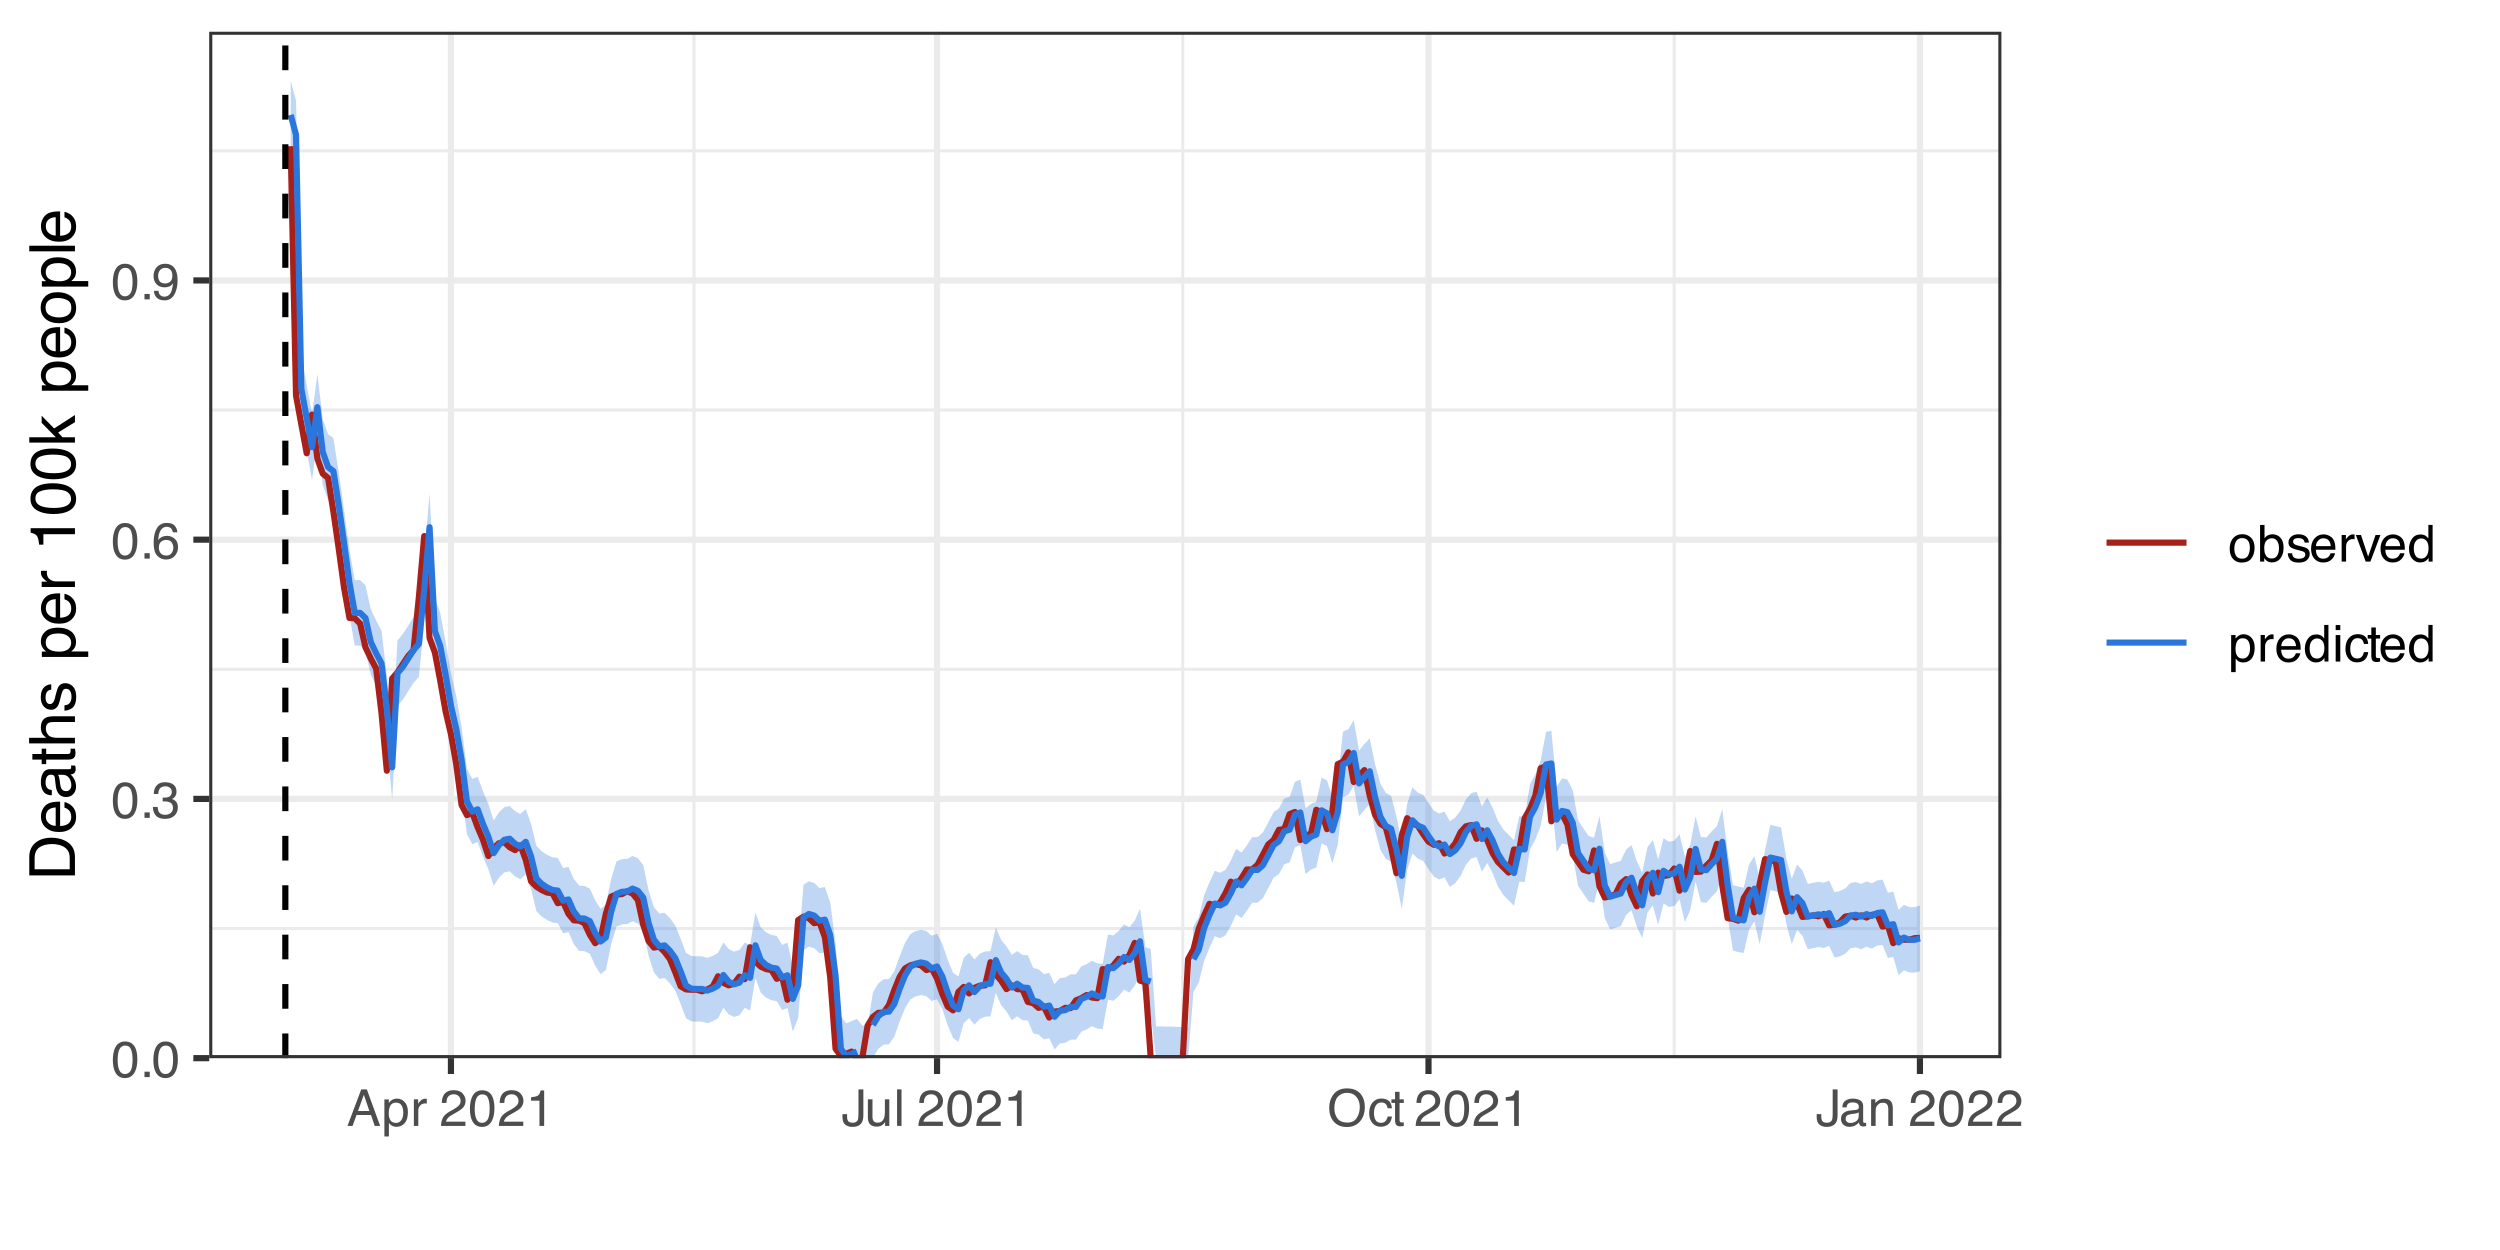 <?xml version="1.0" encoding="UTF-8"?>
<svg xmlns="http://www.w3.org/2000/svg" xmlns:xlink="http://www.w3.org/1999/xlink" width="432" height="216" viewBox="0 0 432 216">
<defs>
<g>
<g id="glyph-0-0">
<path d="M 0.281 0 L 0.281 -6.312 L 5.297 -6.312 L 5.297 0 Z M 4.5 -0.797 L 4.5 -5.516 L 1.078 -5.516 L 1.078 -0.797 Z M 4.5 -0.797 "/>
</g>
<g id="glyph-0-1">
<path d="M 2.375 -6.156 C 3.176 -6.156 3.754 -5.828 4.109 -5.172 C 4.379 -4.66 4.516 -3.961 4.516 -3.078 C 4.516 -2.242 4.391 -1.555 4.141 -1.016 C 3.785 -0.223 3.195 0.172 2.375 0.172 C 1.633 0.172 1.082 -0.148 0.719 -0.797 C 0.426 -1.328 0.281 -2.047 0.281 -2.953 C 0.281 -3.648 0.367 -4.25 0.547 -4.75 C 0.879 -5.688 1.488 -6.156 2.375 -6.156 Z M 2.375 -0.531 C 2.77 -0.531 3.086 -0.707 3.328 -1.062 C 3.566 -1.426 3.688 -2.086 3.688 -3.047 C 3.688 -3.754 3.598 -4.332 3.422 -4.781 C 3.254 -5.227 2.922 -5.453 2.422 -5.453 C 1.973 -5.453 1.641 -5.238 1.422 -4.812 C 1.211 -4.383 1.109 -3.754 1.109 -2.922 C 1.109 -2.297 1.176 -1.789 1.312 -1.406 C 1.52 -0.82 1.875 -0.531 2.375 -0.531 Z M 2.375 -0.531 "/>
</g>
<g id="glyph-0-2">
<path d="M 0.75 -0.938 L 1.656 -0.938 L 1.656 0 L 0.75 0 Z M 0.75 -0.938 "/>
</g>
<g id="glyph-0-3">
<path d="M 2.281 0.172 C 1.551 0.172 1.02 -0.023 0.688 -0.422 C 0.363 -0.828 0.203 -1.316 0.203 -1.891 L 1.016 -1.891 C 1.047 -1.492 1.117 -1.203 1.234 -1.016 C 1.441 -0.691 1.805 -0.531 2.328 -0.531 C 2.734 -0.531 3.055 -0.641 3.297 -0.859 C 3.547 -1.078 3.672 -1.359 3.672 -1.703 C 3.672 -2.129 3.539 -2.426 3.281 -2.594 C 3.031 -2.758 2.672 -2.844 2.203 -2.844 C 2.148 -2.844 2.098 -2.844 2.047 -2.844 C 1.992 -2.844 1.941 -2.844 1.891 -2.844 L 1.891 -3.516 C 1.973 -3.516 2.039 -3.508 2.094 -3.5 C 2.145 -3.5 2.203 -3.5 2.266 -3.5 C 2.555 -3.5 2.797 -3.547 2.984 -3.641 C 3.305 -3.797 3.469 -4.082 3.469 -4.5 C 3.469 -4.801 3.359 -5.035 3.141 -5.203 C 2.922 -5.367 2.672 -5.453 2.391 -5.453 C 1.867 -5.453 1.508 -5.281 1.312 -4.938 C 1.207 -4.75 1.145 -4.477 1.125 -4.125 L 0.359 -4.125 C 0.359 -4.582 0.453 -4.973 0.641 -5.297 C 0.953 -5.867 1.504 -6.156 2.297 -6.156 C 2.93 -6.156 3.422 -6.016 3.766 -5.734 C 4.109 -5.461 4.281 -5.062 4.281 -4.531 C 4.281 -4.145 4.176 -3.836 3.969 -3.609 C 3.844 -3.461 3.68 -3.348 3.484 -3.266 C 3.805 -3.172 4.055 -3 4.234 -2.75 C 4.422 -2.5 4.516 -2.191 4.516 -1.828 C 4.516 -1.234 4.316 -0.75 3.922 -0.375 C 3.535 -0.008 2.988 0.172 2.281 0.172 Z M 2.281 0.172 "/>
</g>
<g id="glyph-0-4">
<path d="M 2.578 -6.172 C 3.266 -6.172 3.742 -5.992 4.016 -5.641 C 4.285 -5.285 4.422 -4.922 4.422 -4.547 L 3.656 -4.547 C 3.602 -4.785 3.531 -4.973 3.438 -5.109 C 3.25 -5.367 2.961 -5.5 2.578 -5.5 C 2.148 -5.5 1.805 -5.297 1.547 -4.891 C 1.297 -4.492 1.156 -3.926 1.125 -3.188 C 1.301 -3.445 1.523 -3.641 1.797 -3.766 C 2.047 -3.879 2.32 -3.938 2.625 -3.938 C 3.133 -3.938 3.582 -3.77 3.969 -3.438 C 4.352 -3.113 4.547 -2.625 4.547 -1.969 C 4.547 -1.414 4.363 -0.922 4 -0.484 C 3.633 -0.055 3.117 0.156 2.453 0.156 C 1.867 0.156 1.367 -0.062 0.953 -0.5 C 0.535 -0.938 0.328 -1.672 0.328 -2.703 C 0.328 -3.461 0.422 -4.109 0.609 -4.641 C 0.961 -5.66 1.617 -6.172 2.578 -6.172 Z M 2.516 -0.531 C 2.922 -0.531 3.223 -0.664 3.422 -0.938 C 3.629 -1.207 3.734 -1.531 3.734 -1.906 C 3.734 -2.219 3.641 -2.516 3.453 -2.797 C 3.273 -3.086 2.953 -3.234 2.484 -3.234 C 2.148 -3.234 1.859 -3.125 1.609 -2.906 C 1.359 -2.688 1.234 -2.352 1.234 -1.906 C 1.234 -1.52 1.344 -1.191 1.562 -0.922 C 1.789 -0.66 2.109 -0.531 2.516 -0.531 Z M 2.516 -0.531 "/>
</g>
<g id="glyph-0-5">
<path d="M 1.172 -1.484 C 1.191 -1.055 1.352 -0.758 1.656 -0.594 C 1.82 -0.508 2 -0.469 2.188 -0.469 C 2.562 -0.469 2.879 -0.617 3.141 -0.922 C 3.398 -1.234 3.582 -1.863 3.688 -2.812 C 3.52 -2.539 3.305 -2.348 3.047 -2.234 C 2.797 -2.129 2.523 -2.078 2.234 -2.078 C 1.641 -2.078 1.172 -2.258 0.828 -2.625 C 0.484 -2.988 0.312 -3.461 0.312 -4.047 C 0.312 -4.609 0.477 -5.098 0.812 -5.516 C 1.156 -5.941 1.66 -6.156 2.328 -6.156 C 3.223 -6.156 3.844 -5.754 4.188 -4.953 C 4.375 -4.504 4.469 -3.945 4.469 -3.281 C 4.469 -2.531 4.352 -1.863 4.125 -1.281 C 3.75 -0.312 3.113 0.172 2.219 0.172 C 1.625 0.172 1.172 0.016 0.859 -0.297 C 0.547 -0.609 0.391 -1.004 0.391 -1.484 Z M 2.344 -2.75 C 2.645 -2.75 2.922 -2.848 3.172 -3.047 C 3.43 -3.254 3.562 -3.609 3.562 -4.109 C 3.562 -4.566 3.445 -4.906 3.219 -5.125 C 2.988 -5.344 2.695 -5.453 2.344 -5.453 C 1.969 -5.453 1.664 -5.32 1.438 -5.062 C 1.219 -4.812 1.109 -4.477 1.109 -4.062 C 1.109 -3.656 1.207 -3.332 1.406 -3.094 C 1.602 -2.863 1.914 -2.75 2.344 -2.75 Z M 2.344 -2.75 "/>
</g>
<g id="glyph-0-6">
<path d="M 3.906 -2.578 L 2.953 -5.375 L 1.938 -2.578 Z M 2.5 -6.312 L 3.469 -6.312 L 5.766 0 L 4.828 0 L 4.188 -1.891 L 1.688 -1.891 L 1 0 L 0.125 0 Z M 2.5 -6.312 "/>
</g>
<g id="glyph-0-7">
<path d="M 2.516 -0.516 C 2.867 -0.516 3.164 -0.664 3.406 -0.969 C 3.645 -1.27 3.766 -1.723 3.766 -2.328 C 3.766 -2.691 3.711 -3.004 3.609 -3.266 C 3.41 -3.773 3.047 -4.031 2.516 -4.031 C 1.973 -4.031 1.602 -3.766 1.406 -3.234 C 1.301 -2.941 1.25 -2.578 1.25 -2.141 C 1.25 -1.785 1.301 -1.484 1.406 -1.234 C 1.602 -0.754 1.973 -0.516 2.516 -0.516 Z M 0.5 -4.578 L 1.266 -4.578 L 1.266 -3.969 C 1.41 -4.176 1.578 -4.336 1.766 -4.453 C 2.023 -4.629 2.332 -4.719 2.688 -4.719 C 3.207 -4.719 3.648 -4.516 4.016 -4.109 C 4.379 -3.711 4.562 -3.145 4.562 -2.406 C 4.562 -1.395 4.297 -0.676 3.766 -0.25 C 3.43 0.02 3.047 0.156 2.609 0.156 C 2.266 0.156 1.973 0.078 1.734 -0.078 C 1.598 -0.16 1.445 -0.305 1.281 -0.516 L 1.281 1.828 L 0.5 1.828 Z M 0.5 -4.578 "/>
</g>
<g id="glyph-0-8">
<path d="M 0.594 -4.594 L 1.328 -4.594 L 1.328 -3.812 C 1.379 -3.957 1.523 -4.141 1.766 -4.359 C 2.004 -4.586 2.273 -4.703 2.578 -4.703 C 2.586 -4.703 2.609 -4.695 2.641 -4.688 C 2.68 -4.688 2.742 -4.688 2.828 -4.688 L 2.828 -3.859 C 2.773 -3.867 2.727 -3.875 2.688 -3.875 C 2.656 -3.883 2.617 -3.891 2.578 -3.891 C 2.18 -3.891 1.879 -3.766 1.672 -3.516 C 1.461 -3.266 1.359 -2.973 1.359 -2.641 L 1.359 0 L 0.594 0 Z M 0.594 -4.594 "/>
</g>
<g id="glyph-0-9">
</g>
<g id="glyph-0-10">
<path d="M 0.281 0 C 0.301 -0.531 0.406 -0.988 0.594 -1.375 C 0.789 -1.77 1.164 -2.129 1.719 -2.453 L 2.547 -2.922 C 2.91 -3.141 3.164 -3.328 3.312 -3.484 C 3.551 -3.711 3.672 -3.984 3.672 -4.297 C 3.672 -4.648 3.562 -4.93 3.344 -5.141 C 3.133 -5.359 2.848 -5.469 2.484 -5.469 C 1.961 -5.469 1.598 -5.266 1.391 -4.859 C 1.285 -4.648 1.227 -4.352 1.219 -3.969 L 0.422 -3.969 C 0.43 -4.5 0.531 -4.938 0.719 -5.281 C 1.051 -5.875 1.645 -6.172 2.5 -6.172 C 3.195 -6.172 3.707 -5.977 4.031 -5.594 C 4.363 -5.219 4.531 -4.797 4.531 -4.328 C 4.531 -3.836 4.352 -3.414 4 -3.062 C 3.801 -2.863 3.441 -2.617 2.922 -2.328 L 2.344 -2 C 2.062 -1.844 1.836 -1.695 1.672 -1.562 C 1.391 -1.312 1.211 -1.035 1.141 -0.734 L 4.5 -0.734 L 4.5 0 Z M 0.281 0 "/>
</g>
<g id="glyph-0-11">
<path d="M 0.844 -4.359 L 0.844 -4.953 C 1.395 -5.004 1.781 -5.094 2 -5.219 C 2.227 -5.344 2.395 -5.645 2.5 -6.125 L 3.109 -6.125 L 3.109 0 L 2.297 0 L 2.297 -4.359 Z M 0.844 -4.359 "/>
</g>
<g id="glyph-0-12">
<path d="M 3.766 -1.875 C 3.766 -1.344 3.688 -0.93 3.531 -0.641 C 3.238 -0.098 2.68 0.172 1.859 0.172 C 1.391 0.172 0.988 0.047 0.656 -0.203 C 0.32 -0.461 0.156 -0.922 0.156 -1.578 L 0.156 -2.031 L 0.953 -2.031 L 0.953 -1.578 C 0.953 -1.234 1.023 -0.973 1.172 -0.797 C 1.328 -0.629 1.57 -0.547 1.906 -0.547 C 2.352 -0.547 2.648 -0.703 2.797 -1.016 C 2.879 -1.211 2.922 -1.578 2.922 -2.109 L 2.922 -6.312 L 3.766 -6.312 Z M 3.766 -1.875 "/>
</g>
<g id="glyph-0-13">
<path d="M 1.344 -4.594 L 1.344 -1.547 C 1.344 -1.305 1.379 -1.113 1.453 -0.969 C 1.586 -0.695 1.844 -0.562 2.219 -0.562 C 2.758 -0.562 3.125 -0.801 3.312 -1.281 C 3.426 -1.539 3.484 -1.895 3.484 -2.344 L 3.484 -4.594 L 4.25 -4.594 L 4.25 0 L 3.516 0 L 3.531 -0.672 C 3.426 -0.504 3.301 -0.359 3.156 -0.234 C 2.863 0.004 2.504 0.125 2.078 0.125 C 1.422 0.125 0.977 -0.094 0.75 -0.531 C 0.613 -0.77 0.547 -1.082 0.547 -1.469 L 0.547 -4.594 Z M 2.406 -4.719 Z M 2.406 -4.719 "/>
</g>
<g id="glyph-0-14">
<path d="M 0.594 -6.312 L 1.359 -6.312 L 1.359 0 L 0.594 0 Z M 0.594 -6.312 "/>
</g>
<g id="glyph-0-15">
<path d="M 3.391 -6.484 C 4.504 -6.484 5.332 -6.125 5.875 -5.406 C 6.289 -4.844 6.5 -4.129 6.5 -3.266 C 6.5 -2.316 6.258 -1.535 5.781 -0.922 C 5.219 -0.18 4.414 0.188 3.375 0.188 C 2.406 0.188 1.645 -0.133 1.094 -0.781 C 0.594 -1.395 0.344 -2.176 0.344 -3.125 C 0.344 -3.977 0.555 -4.707 0.984 -5.312 C 1.523 -6.094 2.328 -6.484 3.391 -6.484 Z M 3.484 -0.578 C 4.234 -0.578 4.773 -0.848 5.109 -1.391 C 5.453 -1.93 5.625 -2.551 5.625 -3.25 C 5.625 -3.988 5.426 -4.582 5.031 -5.031 C 4.645 -5.488 4.113 -5.719 3.438 -5.719 C 2.789 -5.719 2.258 -5.492 1.844 -5.047 C 1.438 -4.598 1.234 -3.938 1.234 -3.062 C 1.234 -2.363 1.41 -1.773 1.766 -1.297 C 2.117 -0.816 2.691 -0.578 3.484 -0.578 Z M 3.422 -6.484 Z M 3.422 -6.484 "/>
</g>
<g id="glyph-0-16">
<path d="M 2.344 -4.734 C 2.863 -4.734 3.285 -4.609 3.609 -4.359 C 3.93 -4.109 4.125 -3.672 4.188 -3.047 L 3.438 -3.047 C 3.395 -3.336 3.289 -3.578 3.125 -3.766 C 2.957 -3.953 2.695 -4.047 2.344 -4.047 C 1.852 -4.047 1.5 -3.801 1.281 -3.312 C 1.145 -3.008 1.078 -2.629 1.078 -2.172 C 1.078 -1.703 1.172 -1.312 1.359 -1 C 1.555 -0.688 1.867 -0.531 2.297 -0.531 C 2.609 -0.531 2.859 -0.625 3.047 -0.812 C 3.234 -1.008 3.363 -1.281 3.438 -1.625 L 4.188 -1.625 C 4.102 -1.02 3.891 -0.57 3.547 -0.281 C 3.203 0 2.766 0.141 2.234 0.141 C 1.629 0.141 1.145 -0.078 0.781 -0.516 C 0.426 -0.961 0.25 -1.516 0.25 -2.172 C 0.25 -2.984 0.445 -3.613 0.844 -4.062 C 1.238 -4.508 1.738 -4.734 2.344 -4.734 Z M 2.219 -4.719 Z M 2.219 -4.719 "/>
</g>
<g id="glyph-0-17">
<path d="M 0.719 -5.891 L 1.5 -5.891 L 1.5 -4.594 L 2.234 -4.594 L 2.234 -3.969 L 1.5 -3.969 L 1.5 -0.969 C 1.5 -0.801 1.555 -0.691 1.672 -0.641 C 1.723 -0.609 1.82 -0.594 1.969 -0.594 C 2 -0.594 2.035 -0.594 2.078 -0.594 C 2.129 -0.594 2.18 -0.598 2.234 -0.609 L 2.234 0 C 2.148 0.02 2.055 0.035 1.953 0.047 C 1.859 0.066 1.758 0.078 1.656 0.078 C 1.289 0.078 1.039 -0.016 0.906 -0.203 C 0.781 -0.391 0.719 -0.629 0.719 -0.922 L 0.719 -3.969 L 0.094 -3.969 L 0.094 -4.594 L 0.719 -4.594 Z M 0.719 -5.891 "/>
</g>
<g id="glyph-0-18">
<path d="M 1.156 -1.219 C 1.156 -1 1.238 -0.82 1.406 -0.688 C 1.57 -0.562 1.766 -0.5 1.984 -0.5 C 2.254 -0.5 2.52 -0.562 2.781 -0.688 C 3.207 -0.895 3.422 -1.238 3.422 -1.719 L 3.422 -2.344 C 3.328 -2.281 3.203 -2.227 3.047 -2.188 C 2.898 -2.145 2.754 -2.117 2.609 -2.109 L 2.141 -2.047 C 1.867 -2.004 1.66 -1.945 1.516 -1.875 C 1.273 -1.738 1.156 -1.52 1.156 -1.219 Z M 3.031 -2.781 C 3.207 -2.812 3.328 -2.891 3.391 -3.016 C 3.422 -3.078 3.438 -3.176 3.438 -3.312 C 3.438 -3.57 3.344 -3.758 3.156 -3.875 C 2.969 -4 2.703 -4.062 2.359 -4.062 C 1.953 -4.062 1.664 -3.953 1.5 -3.734 C 1.406 -3.609 1.344 -3.43 1.312 -3.203 L 0.594 -3.203 C 0.602 -3.766 0.785 -4.156 1.141 -4.375 C 1.492 -4.602 1.906 -4.719 2.375 -4.719 C 2.914 -4.719 3.352 -4.613 3.688 -4.406 C 4.02 -4.195 4.188 -3.875 4.188 -3.438 L 4.188 -0.797 C 4.188 -0.711 4.203 -0.645 4.234 -0.594 C 4.273 -0.551 4.348 -0.531 4.453 -0.531 C 4.484 -0.531 4.52 -0.531 4.562 -0.531 C 4.602 -0.531 4.648 -0.535 4.703 -0.547 L 4.703 0.016 C 4.578 0.055 4.484 0.078 4.422 0.078 C 4.359 0.086 4.273 0.094 4.172 0.094 C 3.898 0.094 3.707 0 3.594 -0.188 C 3.531 -0.281 3.484 -0.422 3.453 -0.609 C 3.297 -0.398 3.07 -0.219 2.781 -0.062 C 2.488 0.082 2.16 0.156 1.797 0.156 C 1.367 0.156 1.02 0.023 0.75 -0.234 C 0.488 -0.492 0.359 -0.816 0.359 -1.203 C 0.359 -1.629 0.488 -1.957 0.75 -2.188 C 1.02 -2.426 1.367 -2.578 1.797 -2.641 Z M 2.391 -4.719 Z M 2.391 -4.719 "/>
</g>
<g id="glyph-0-19">
<path d="M 0.562 -4.594 L 1.297 -4.594 L 1.297 -3.953 C 1.516 -4.211 1.742 -4.398 1.984 -4.516 C 2.234 -4.641 2.508 -4.703 2.812 -4.703 C 3.457 -4.703 3.895 -4.473 4.125 -4.016 C 4.25 -3.766 4.312 -3.41 4.312 -2.953 L 4.312 0 L 3.531 0 L 3.531 -2.906 C 3.531 -3.176 3.488 -3.398 3.406 -3.578 C 3.27 -3.859 3.02 -4 2.656 -4 C 2.477 -4 2.328 -3.984 2.203 -3.953 C 1.992 -3.891 1.812 -3.766 1.656 -3.578 C 1.52 -3.422 1.43 -3.258 1.391 -3.094 C 1.359 -2.938 1.344 -2.707 1.344 -2.406 L 1.344 0 L 0.562 0 Z M 2.391 -4.719 Z M 2.391 -4.719 "/>
</g>
<g id="glyph-0-20">
<path d="M 2.391 -0.5 C 2.898 -0.5 3.25 -0.691 3.438 -1.078 C 3.633 -1.461 3.734 -1.895 3.734 -2.375 C 3.734 -2.801 3.664 -3.148 3.531 -3.422 C 3.312 -3.848 2.938 -4.062 2.406 -4.062 C 1.926 -4.062 1.578 -3.879 1.359 -3.516 C 1.148 -3.16 1.047 -2.727 1.047 -2.219 C 1.047 -1.727 1.148 -1.316 1.359 -0.984 C 1.578 -0.66 1.922 -0.5 2.391 -0.5 Z M 2.422 -4.734 C 3.016 -4.734 3.516 -4.535 3.922 -4.141 C 4.336 -3.742 4.547 -3.16 4.547 -2.391 C 4.547 -1.648 4.363 -1.035 4 -0.547 C 3.633 -0.066 3.07 0.172 2.312 0.172 C 1.688 0.172 1.188 -0.039 0.812 -0.469 C 0.438 -0.895 0.25 -1.473 0.25 -2.203 C 0.25 -2.973 0.445 -3.586 0.844 -4.047 C 1.238 -4.504 1.766 -4.734 2.422 -4.734 Z M 2.391 -4.719 Z M 2.391 -4.719 "/>
</g>
<g id="glyph-0-21">
<path d="M 0.5 -6.328 L 1.266 -6.328 L 1.266 -4.047 C 1.43 -4.266 1.629 -4.43 1.859 -4.547 C 2.098 -4.66 2.352 -4.719 2.625 -4.719 C 3.195 -4.719 3.66 -4.52 4.016 -4.125 C 4.379 -3.738 4.562 -3.16 4.562 -2.391 C 4.562 -1.66 4.383 -1.055 4.031 -0.578 C 3.676 -0.098 3.188 0.141 2.562 0.141 C 2.219 0.141 1.922 0.055 1.672 -0.109 C 1.535 -0.203 1.383 -0.363 1.219 -0.594 L 1.219 0 L 0.5 0 Z M 2.516 -0.531 C 2.93 -0.531 3.242 -0.695 3.453 -1.031 C 3.66 -1.363 3.766 -1.801 3.766 -2.344 C 3.766 -2.832 3.66 -3.234 3.453 -3.547 C 3.242 -3.867 2.938 -4.031 2.531 -4.031 C 2.188 -4.031 1.879 -3.898 1.609 -3.641 C 1.348 -3.379 1.219 -2.945 1.219 -2.344 C 1.219 -1.914 1.27 -1.566 1.375 -1.297 C 1.582 -0.785 1.961 -0.531 2.516 -0.531 Z M 2.516 -0.531 "/>
</g>
<g id="glyph-0-22">
<path d="M 1.031 -1.438 C 1.051 -1.188 1.113 -0.988 1.219 -0.844 C 1.414 -0.602 1.754 -0.484 2.234 -0.484 C 2.516 -0.484 2.766 -0.539 2.984 -0.656 C 3.203 -0.781 3.312 -0.973 3.312 -1.234 C 3.312 -1.43 3.223 -1.582 3.047 -1.688 C 2.941 -1.75 2.723 -1.82 2.391 -1.906 L 1.781 -2.062 C 1.383 -2.164 1.094 -2.273 0.906 -2.391 C 0.57 -2.598 0.406 -2.891 0.406 -3.266 C 0.406 -3.691 0.562 -4.039 0.875 -4.312 C 1.195 -4.582 1.617 -4.719 2.141 -4.719 C 2.836 -4.719 3.336 -4.516 3.641 -4.109 C 3.836 -3.848 3.93 -3.57 3.922 -3.281 L 3.203 -3.281 C 3.18 -3.457 3.117 -3.613 3.016 -3.75 C 2.836 -3.957 2.531 -4.062 2.094 -4.062 C 1.801 -4.062 1.578 -4.004 1.422 -3.891 C 1.273 -3.773 1.203 -3.629 1.203 -3.453 C 1.203 -3.254 1.301 -3.094 1.5 -2.969 C 1.613 -2.895 1.781 -2.832 2 -2.781 L 2.516 -2.656 C 3.066 -2.52 3.438 -2.391 3.625 -2.266 C 3.926 -2.066 4.078 -1.754 4.078 -1.328 C 4.078 -0.922 3.922 -0.566 3.609 -0.266 C 3.305 0.023 2.832 0.172 2.188 0.172 C 1.508 0.172 1.023 0.02 0.734 -0.281 C 0.453 -0.594 0.301 -0.977 0.281 -1.438 Z M 2.172 -4.719 Z M 2.172 -4.719 "/>
</g>
<g id="glyph-0-23">
<path d="M 2.484 -4.703 C 2.805 -4.703 3.117 -4.625 3.422 -4.469 C 3.734 -4.32 3.969 -4.125 4.125 -3.875 C 4.281 -3.645 4.383 -3.375 4.438 -3.062 C 4.488 -2.852 4.516 -2.516 4.516 -2.047 L 1.141 -2.047 C 1.148 -1.586 1.258 -1.211 1.469 -0.922 C 1.676 -0.641 1.992 -0.5 2.422 -0.5 C 2.828 -0.5 3.148 -0.633 3.391 -0.906 C 3.523 -1.062 3.625 -1.238 3.688 -1.438 L 4.453 -1.438 C 4.43 -1.27 4.363 -1.082 4.25 -0.875 C 4.133 -0.664 4.004 -0.5 3.859 -0.375 C 3.629 -0.145 3.344 0.008 3 0.094 C 2.812 0.133 2.598 0.156 2.359 0.156 C 1.785 0.156 1.301 -0.051 0.906 -0.469 C 0.508 -0.883 0.312 -1.469 0.312 -2.219 C 0.312 -2.945 0.508 -3.539 0.906 -4 C 1.312 -4.469 1.836 -4.703 2.484 -4.703 Z M 3.719 -2.672 C 3.688 -3.004 3.613 -3.27 3.5 -3.469 C 3.281 -3.844 2.926 -4.031 2.438 -4.031 C 2.082 -4.031 1.785 -3.898 1.547 -3.641 C 1.305 -3.391 1.176 -3.066 1.156 -2.672 Z M 2.406 -4.719 Z M 2.406 -4.719 "/>
</g>
<g id="glyph-0-24">
<path d="M 0.938 -4.594 L 2.172 -0.859 L 3.453 -4.594 L 4.297 -4.594 L 2.562 0 L 1.75 0 L 0.047 -4.594 Z M 0.938 -4.594 "/>
</g>
<g id="glyph-0-25">
<path d="M 1.062 -2.25 C 1.062 -1.75 1.164 -1.332 1.375 -1 C 1.582 -0.676 1.914 -0.516 2.375 -0.516 C 2.727 -0.516 3.02 -0.664 3.25 -0.969 C 3.488 -1.281 3.609 -1.723 3.609 -2.297 C 3.609 -2.879 3.488 -3.305 3.25 -3.578 C 3.008 -3.859 2.711 -4 2.359 -4 C 1.973 -4 1.66 -3.848 1.422 -3.547 C 1.18 -3.254 1.062 -2.82 1.062 -2.25 Z M 2.219 -4.688 C 2.57 -4.688 2.867 -4.609 3.109 -4.453 C 3.242 -4.367 3.398 -4.219 3.578 -4 L 3.578 -6.328 L 4.312 -6.328 L 4.312 0 L 3.625 0 L 3.625 -0.641 C 3.438 -0.359 3.219 -0.156 2.969 -0.031 C 2.727 0.094 2.453 0.156 2.141 0.156 C 1.617 0.156 1.172 -0.055 0.797 -0.484 C 0.422 -0.91 0.234 -1.484 0.234 -2.203 C 0.234 -2.867 0.406 -3.445 0.75 -3.938 C 1.094 -4.438 1.582 -4.688 2.219 -4.688 Z M 2.219 -4.688 "/>
</g>
<g id="glyph-0-26">
<path d="M 0.562 -4.578 L 1.359 -4.578 L 1.359 0 L 0.562 0 Z M 0.562 -6.312 L 1.359 -6.312 L 1.359 -5.438 L 0.562 -5.438 Z M 0.562 -6.312 "/>
</g>
<g id="glyph-1-0">
<path d="M 0 -0.359 L -7.891 -0.359 L -7.891 -6.625 L 0 -6.625 Z M -0.984 -5.625 L -6.906 -5.625 L -6.906 -1.344 L -0.984 -1.344 Z M -0.984 -5.625 "/>
</g>
<g id="glyph-1-1">
<path d="M -0.906 -3.875 C -0.906 -4.227 -0.945 -4.523 -1.031 -4.766 C -1.164 -5.172 -1.43 -5.508 -1.828 -5.781 C -2.148 -5.988 -2.562 -6.141 -3.062 -6.234 C -3.352 -6.285 -3.629 -6.312 -3.891 -6.312 C -4.859 -6.312 -5.613 -6.117 -6.156 -5.734 C -6.695 -5.348 -6.969 -4.723 -6.969 -3.859 L -6.969 -1.953 L -0.906 -1.953 Z M -7.891 -0.891 L -7.891 -4.078 C -7.891 -5.16 -7.504 -6.004 -6.734 -6.609 C -6.035 -7.141 -5.145 -7.406 -4.062 -7.406 C -3.227 -7.406 -2.473 -7.25 -1.797 -6.938 C -0.598 -6.383 0 -5.43 0 -4.078 L 0 -0.891 Z M -7.891 -0.891 "/>
</g>
<g id="glyph-1-2">
<path d="M -5.875 -3.109 C -5.875 -3.516 -5.781 -3.906 -5.594 -4.281 C -5.406 -4.664 -5.156 -4.961 -4.844 -5.172 C -4.562 -5.359 -4.223 -5.484 -3.828 -5.547 C -3.566 -5.609 -3.145 -5.641 -2.562 -5.641 L -2.562 -1.422 C -1.977 -1.441 -1.508 -1.578 -1.156 -1.828 C -0.812 -2.086 -0.641 -2.488 -0.641 -3.031 C -0.641 -3.539 -0.805 -3.945 -1.141 -4.25 C -1.328 -4.414 -1.551 -4.535 -1.812 -4.609 L -1.812 -5.562 C -1.594 -5.531 -1.352 -5.441 -1.094 -5.297 C -0.832 -5.16 -0.625 -5.004 -0.469 -4.828 C -0.176 -4.535 0.02 -4.176 0.125 -3.75 C 0.176 -3.508 0.203 -3.242 0.203 -2.953 C 0.203 -2.234 -0.055 -1.625 -0.578 -1.125 C -1.098 -0.633 -1.828 -0.391 -2.766 -0.391 C -3.691 -0.391 -4.441 -0.641 -5.016 -1.141 C -5.586 -1.641 -5.875 -2.297 -5.875 -3.109 Z M -3.328 -4.641 C -3.754 -4.609 -4.094 -4.52 -4.344 -4.375 C -4.801 -4.102 -5.031 -3.66 -5.031 -3.047 C -5.031 -2.598 -4.867 -2.223 -4.547 -1.922 C -4.234 -1.629 -3.828 -1.473 -3.328 -1.453 Z M -5.891 -3.016 Z M -5.891 -3.016 "/>
</g>
<g id="glyph-1-3">
<path d="M -1.531 -1.453 C -1.25 -1.453 -1.023 -1.551 -0.859 -1.75 C -0.703 -1.957 -0.625 -2.203 -0.625 -2.484 C -0.625 -2.816 -0.703 -3.145 -0.859 -3.469 C -1.117 -4.008 -1.551 -4.281 -2.156 -4.281 L -2.922 -4.281 C -2.848 -4.156 -2.785 -4 -2.734 -3.812 C -2.691 -3.633 -2.656 -3.453 -2.625 -3.266 L -2.562 -2.688 C -2.508 -2.332 -2.438 -2.066 -2.344 -1.891 C -2.164 -1.598 -1.895 -1.453 -1.531 -1.453 Z M -3.484 -3.797 C -3.516 -4.016 -3.609 -4.16 -3.766 -4.234 C -3.848 -4.273 -3.973 -4.297 -4.141 -4.297 C -4.461 -4.297 -4.695 -4.176 -4.844 -3.938 C -5 -3.707 -5.078 -3.375 -5.078 -2.938 C -5.078 -2.438 -4.941 -2.082 -4.672 -1.875 C -4.516 -1.75 -4.289 -1.672 -4 -1.641 L -4 -0.734 C -4.707 -0.754 -5.195 -0.984 -5.469 -1.422 C -5.75 -1.867 -5.891 -2.383 -5.891 -2.969 C -5.891 -3.645 -5.758 -4.191 -5.5 -4.609 C -5.25 -5.035 -4.848 -5.25 -4.297 -5.25 L -0.984 -5.25 C -0.891 -5.25 -0.812 -5.266 -0.75 -5.297 C -0.688 -5.336 -0.656 -5.426 -0.656 -5.562 C -0.656 -5.602 -0.656 -5.648 -0.656 -5.703 C -0.664 -5.766 -0.676 -5.82 -0.688 -5.875 L 0.031 -5.875 C 0.07 -5.727 0.098 -5.613 0.109 -5.531 C 0.117 -5.457 0.125 -5.352 0.125 -5.219 C 0.125 -4.883 0.004 -4.641 -0.234 -4.484 C -0.359 -4.41 -0.535 -4.359 -0.766 -4.328 C -0.504 -4.129 -0.281 -3.844 -0.094 -3.469 C 0.094 -3.102 0.188 -2.695 0.188 -2.25 C 0.188 -1.719 0.023 -1.281 -0.297 -0.938 C -0.617 -0.602 -1.023 -0.438 -1.516 -0.438 C -2.047 -0.438 -2.457 -0.602 -2.75 -0.938 C -3.039 -1.27 -3.223 -1.707 -3.297 -2.25 Z M -5.891 -2.984 Z M -5.891 -2.984 "/>
</g>
<g id="glyph-1-4">
<path d="M -7.359 -0.906 L -7.359 -1.875 L -5.75 -1.875 L -5.75 -2.797 L -4.969 -2.797 L -4.969 -1.875 L -1.203 -1.875 C -1.004 -1.875 -0.875 -1.941 -0.812 -2.078 C -0.77 -2.16 -0.75 -2.285 -0.75 -2.453 C -0.75 -2.504 -0.75 -2.555 -0.75 -2.609 C -0.75 -2.66 -0.754 -2.723 -0.766 -2.797 L 0 -2.797 C 0.031 -2.68 0.051 -2.562 0.062 -2.438 C 0.082 -2.32 0.094 -2.195 0.094 -2.062 C 0.094 -1.613 -0.02 -1.305 -0.25 -1.141 C -0.488 -0.984 -0.789 -0.906 -1.156 -0.906 L -4.969 -0.906 L -4.969 -0.125 L -5.75 -0.125 L -5.75 -0.906 Z M -7.359 -0.906 "/>
</g>
<g id="glyph-1-5">
<path d="M -7.922 -0.703 L -7.922 -1.672 L -4.969 -1.672 C -5.258 -1.898 -5.469 -2.109 -5.594 -2.297 C -5.789 -2.609 -5.891 -2.992 -5.891 -3.453 C -5.891 -4.285 -5.598 -4.852 -5.016 -5.156 C -4.691 -5.312 -4.25 -5.391 -3.688 -5.391 L 0 -5.391 L 0 -4.406 L -3.625 -4.406 C -4.051 -4.406 -4.363 -4.352 -4.562 -4.25 C -4.875 -4.07 -5.031 -3.738 -5.031 -3.25 C -5.031 -2.852 -4.891 -2.488 -4.609 -2.156 C -4.336 -1.832 -3.816 -1.672 -3.047 -1.672 L 0 -1.672 L 0 -0.703 Z M -7.922 -0.703 "/>
</g>
<g id="glyph-1-6">
<path d="M -1.812 -1.281 C -1.488 -1.312 -1.238 -1.395 -1.062 -1.531 C -0.75 -1.77 -0.594 -2.191 -0.594 -2.797 C -0.594 -3.148 -0.672 -3.461 -0.828 -3.734 C -0.984 -4.004 -1.223 -4.141 -1.547 -4.141 C -1.797 -4.141 -1.984 -4.031 -2.109 -3.812 C -2.191 -3.676 -2.285 -3.398 -2.391 -2.984 L -2.578 -2.219 C -2.703 -1.727 -2.836 -1.367 -2.984 -1.141 C -3.254 -0.723 -3.617 -0.516 -4.078 -0.516 C -4.617 -0.516 -5.055 -0.707 -5.391 -1.094 C -5.734 -1.488 -5.906 -2.02 -5.906 -2.688 C -5.906 -3.551 -5.648 -4.176 -5.141 -4.562 C -4.816 -4.801 -4.469 -4.914 -4.094 -4.906 L -4.094 -4 C -4.312 -3.977 -4.508 -3.898 -4.688 -3.766 C -4.945 -3.547 -5.078 -3.16 -5.078 -2.609 C -5.078 -2.242 -5.004 -1.969 -4.859 -1.781 C -4.723 -1.594 -4.539 -1.5 -4.312 -1.5 C -4.062 -1.5 -3.863 -1.625 -3.719 -1.875 C -3.625 -2.008 -3.539 -2.219 -3.469 -2.5 L -3.312 -3.141 C -3.145 -3.836 -2.984 -4.301 -2.828 -4.531 C -2.578 -4.914 -2.191 -5.109 -1.672 -5.109 C -1.148 -5.109 -0.703 -4.91 -0.328 -4.516 C 0.035 -4.129 0.219 -3.539 0.219 -2.75 C 0.219 -1.895 0.023 -1.285 -0.359 -0.922 C -0.754 -0.566 -1.238 -0.379 -1.812 -0.359 Z M -5.891 -2.719 Z M -5.891 -2.719 "/>
</g>
<g id="glyph-1-7">
</g>
<g id="glyph-1-8">
<path d="M -0.656 -3.141 C -0.656 -3.586 -0.844 -3.957 -1.219 -4.25 C -1.594 -4.551 -2.156 -4.703 -2.906 -4.703 C -3.363 -4.703 -3.758 -4.641 -4.094 -4.516 C -4.727 -4.266 -5.047 -3.805 -5.047 -3.141 C -5.047 -2.461 -4.711 -2.004 -4.047 -1.766 C -3.68 -1.629 -3.223 -1.562 -2.672 -1.562 C -2.234 -1.562 -1.859 -1.629 -1.547 -1.766 C -0.953 -2.016 -0.656 -2.473 -0.656 -3.141 Z M -5.719 -0.641 L -5.719 -1.578 L -4.969 -1.578 C -5.227 -1.766 -5.426 -1.973 -5.562 -2.203 C -5.781 -2.535 -5.891 -2.922 -5.891 -3.359 C -5.891 -4.004 -5.641 -4.555 -5.141 -5.016 C -4.641 -5.473 -3.926 -5.703 -3 -5.703 C -1.75 -5.703 -0.852 -5.375 -0.312 -4.719 C 0.02 -4.301 0.188 -3.816 0.188 -3.266 C 0.188 -2.828 0.094 -2.461 -0.094 -2.172 C -0.195 -2.004 -0.379 -1.812 -0.641 -1.594 L 2.297 -1.594 L 2.297 -0.641 Z M -5.719 -0.641 "/>
</g>
<g id="glyph-1-9">
<path d="M -5.75 -0.734 L -5.75 -1.656 L -4.766 -1.656 C -4.953 -1.727 -5.18 -1.91 -5.453 -2.203 C -5.734 -2.492 -5.875 -2.832 -5.875 -3.219 C -5.875 -3.238 -5.875 -3.27 -5.875 -3.312 C -5.875 -3.352 -5.867 -3.426 -5.859 -3.531 L -4.828 -3.531 C -4.836 -3.477 -4.844 -3.426 -4.844 -3.375 C -4.852 -3.32 -4.859 -3.27 -4.859 -3.219 C -4.859 -2.727 -4.703 -2.352 -4.391 -2.094 C -4.078 -1.832 -3.719 -1.703 -3.312 -1.703 L 0 -1.703 L 0 -0.734 Z M -5.75 -0.734 "/>
</g>
<g id="glyph-1-10">
<path d="M -5.453 -1.047 L -6.188 -1.047 C -6.258 -1.742 -6.375 -2.227 -6.531 -2.5 C -6.688 -2.781 -7.062 -2.988 -7.656 -3.125 L -7.656 -3.891 L 0 -3.891 L 0 -2.859 L -5.453 -2.859 Z M -5.453 -1.047 "/>
</g>
<g id="glyph-1-11">
<path d="M -7.688 -2.969 C -7.688 -3.969 -7.281 -4.691 -6.469 -5.141 C -5.832 -5.484 -4.961 -5.656 -3.859 -5.656 C -2.805 -5.656 -1.941 -5.5 -1.266 -5.188 C -0.285 -4.727 0.203 -3.988 0.203 -2.969 C 0.203 -2.039 -0.195 -1.352 -1 -0.906 C -1.664 -0.531 -2.562 -0.344 -3.688 -0.344 C -4.562 -0.344 -5.312 -0.457 -5.938 -0.688 C -7.102 -1.102 -7.688 -1.863 -7.688 -2.969 Z M -0.672 -2.969 C -0.672 -3.469 -0.891 -3.863 -1.328 -4.156 C -1.773 -4.457 -2.602 -4.609 -3.812 -4.609 C -4.688 -4.609 -5.406 -4.5 -5.969 -4.281 C -6.539 -4.07 -6.828 -3.656 -6.828 -3.031 C -6.828 -2.469 -6.555 -2.051 -6.016 -1.781 C -5.484 -1.52 -4.695 -1.391 -3.656 -1.391 C -2.863 -1.391 -2.234 -1.473 -1.766 -1.641 C -1.035 -1.898 -0.672 -2.344 -0.672 -2.969 Z M -0.672 -2.969 "/>
</g>
<g id="glyph-1-12">
<path d="M -7.891 -0.688 L -7.891 -1.609 L -3.312 -1.609 L -5.75 -4.094 L -5.75 -5.328 L -3.594 -3.125 L 0 -5.453 L 0 -4.219 L -2.906 -2.422 L -2.156 -1.609 L 0 -1.609 L 0 -0.688 Z M -7.891 -0.688 "/>
</g>
<g id="glyph-1-13">
<path d="M -0.625 -2.984 C -0.625 -3.629 -0.863 -4.07 -1.344 -4.312 C -1.832 -4.551 -2.375 -4.672 -2.969 -4.672 C -3.508 -4.672 -3.945 -4.582 -4.281 -4.406 C -4.812 -4.133 -5.078 -3.664 -5.078 -3 C -5.078 -2.406 -4.848 -1.973 -4.391 -1.703 C -3.941 -1.441 -3.398 -1.312 -2.766 -1.312 C -2.148 -1.312 -1.641 -1.441 -1.234 -1.703 C -0.828 -1.973 -0.625 -2.398 -0.625 -2.984 Z M -5.922 -3.031 C -5.922 -3.77 -5.672 -4.395 -5.172 -4.906 C -4.68 -5.414 -3.957 -5.672 -3 -5.672 C -2.07 -5.672 -1.305 -5.445 -0.703 -5 C -0.098 -4.551 0.203 -3.852 0.203 -2.906 C 0.203 -2.113 -0.062 -1.484 -0.594 -1.016 C -1.125 -0.547 -1.844 -0.312 -2.75 -0.312 C -3.719 -0.312 -4.488 -0.555 -5.062 -1.047 C -5.633 -1.535 -5.922 -2.195 -5.922 -3.031 Z M -5.891 -3 Z M -5.891 -3 "/>
</g>
<g id="glyph-1-14">
<path d="M -7.891 -0.734 L -7.891 -1.703 L 0 -1.703 L 0 -0.734 Z M -7.891 -0.734 "/>
</g>
</g>
<clipPath id="clip-0">
<path clip-rule="nonzero" d="M 36.152 5.48 L 345.844 5.48 L 345.844 182.852 L 36.152 182.852 Z M 36.152 5.48 "/>
</clipPath>
<clipPath id="clip-1">
<path clip-rule="nonzero" d="M 36.152 160 L 345.844 160 L 345.844 161 L 36.152 161 Z M 36.152 160 "/>
</clipPath>
<clipPath id="clip-2">
<path clip-rule="nonzero" d="M 36.152 115 L 345.844 115 L 345.844 116 L 36.152 116 Z M 36.152 115 "/>
</clipPath>
<clipPath id="clip-3">
<path clip-rule="nonzero" d="M 36.152 70 L 345.844 70 L 345.844 72 L 36.152 72 Z M 36.152 70 "/>
</clipPath>
<clipPath id="clip-4">
<path clip-rule="nonzero" d="M 36.152 25 L 345.844 25 L 345.844 27 L 36.152 27 Z M 36.152 25 "/>
</clipPath>
<clipPath id="clip-5">
<path clip-rule="nonzero" d="M 36.152 5.48 L 37 5.48 L 37 182.852 L 36.152 182.852 Z M 36.152 5.48 "/>
</clipPath>
<clipPath id="clip-6">
<path clip-rule="nonzero" d="M 119 5.48 L 121 5.48 L 121 182.852 L 119 182.852 Z M 119 5.48 "/>
</clipPath>
<clipPath id="clip-7">
<path clip-rule="nonzero" d="M 204 5.48 L 205 5.48 L 205 182.852 L 204 182.852 Z M 204 5.48 "/>
</clipPath>
<clipPath id="clip-8">
<path clip-rule="nonzero" d="M 289 5.48 L 290 5.48 L 290 182.852 L 289 182.852 Z M 289 5.48 "/>
</clipPath>
<clipPath id="clip-9">
<path clip-rule="nonzero" d="M 36.152 182 L 345.844 182 L 345.844 182.852 L 36.152 182.852 Z M 36.152 182 "/>
</clipPath>
<clipPath id="clip-10">
<path clip-rule="nonzero" d="M 36.152 137 L 345.844 137 L 345.844 139 L 36.152 139 Z M 36.152 137 "/>
</clipPath>
<clipPath id="clip-11">
<path clip-rule="nonzero" d="M 36.152 92 L 345.844 92 L 345.844 94 L 36.152 94 Z M 36.152 92 "/>
</clipPath>
<clipPath id="clip-12">
<path clip-rule="nonzero" d="M 36.152 47 L 345.844 47 L 345.844 49 L 36.152 49 Z M 36.152 47 "/>
</clipPath>
<clipPath id="clip-13">
<path clip-rule="nonzero" d="M 77 5.48 L 79 5.48 L 79 182.852 L 77 182.852 Z M 77 5.48 "/>
</clipPath>
<clipPath id="clip-14">
<path clip-rule="nonzero" d="M 161 5.48 L 163 5.48 L 163 182.852 L 161 182.852 Z M 161 5.48 "/>
</clipPath>
<clipPath id="clip-15">
<path clip-rule="nonzero" d="M 246 5.48 L 248 5.48 L 248 182.852 L 246 182.852 Z M 246 5.48 "/>
</clipPath>
<clipPath id="clip-16">
<path clip-rule="nonzero" d="M 331 5.48 L 333 5.48 L 333 182.852 L 331 182.852 Z M 331 5.48 "/>
</clipPath>
<clipPath id="clip-17">
<path clip-rule="nonzero" d="M 50 13 L 332 13 L 332 182.852 L 50 182.852 Z M 50 13 "/>
</clipPath>
<clipPath id="clip-18">
<path clip-rule="nonzero" d="M 49 24 L 333 24 L 333 182.852 L 49 182.852 Z M 49 24 "/>
</clipPath>
<clipPath id="clip-19">
<path clip-rule="nonzero" d="M 49 19 L 149 19 L 149 182.852 L 49 182.852 Z M 49 19 "/>
</clipPath>
<clipPath id="clip-20">
<path clip-rule="nonzero" d="M 48 5.48 L 50 5.48 L 50 182.852 L 48 182.852 Z M 48 5.48 "/>
</clipPath>
<clipPath id="clip-21">
<path clip-rule="nonzero" d="M 36.152 5.48 L 345.844 5.48 L 345.844 182.852 L 36.152 182.852 Z M 36.152 5.48 "/>
</clipPath>
</defs>
<rect x="-43.2" y="-21.6" width="518.4" height="259.2" fill="rgb(100%, 100%, 100%)" fill-opacity="1"/>
<rect x="-43.2" y="-21.6" width="518.4" height="259.2" fill="rgb(100%, 100%, 100%)" fill-opacity="1"/>
<path fill="none" stroke-width="1.067" stroke-linecap="round" stroke-linejoin="round" stroke="rgb(100%, 100%, 100%)" stroke-opacity="1" stroke-miterlimit="10" d="M 0 216 L 432 216 L 432 0 L 0 0 Z M 0 216 "/>
<g clip-path="url(#clip-0)">
<path fill-rule="nonzero" fill="rgb(100%, 100%, 100%)" fill-opacity="1" d="M 36.152 182.848 L 345.844 182.848 L 345.844 5.477 L 36.152 5.477 Z M 36.152 182.848 "/>
</g>
<g clip-path="url(#clip-1)">
<path fill="none" stroke-width="0.533" stroke-linecap="butt" stroke-linejoin="round" stroke="rgb(92.157%, 92.157%, 92.157%)" stroke-opacity="1" stroke-miterlimit="10" d="M 36.152 160.449 L 345.844 160.449 "/>
</g>
<g clip-path="url(#clip-2)">
<path fill="none" stroke-width="0.533" stroke-linecap="butt" stroke-linejoin="round" stroke="rgb(92.157%, 92.157%, 92.157%)" stroke-opacity="1" stroke-miterlimit="10" d="M 36.152 115.652 L 345.844 115.652 "/>
</g>
<g clip-path="url(#clip-3)">
<path fill="none" stroke-width="0.533" stroke-linecap="butt" stroke-linejoin="round" stroke="rgb(92.157%, 92.157%, 92.157%)" stroke-opacity="1" stroke-miterlimit="10" d="M 36.152 70.855 L 345.844 70.855 "/>
</g>
<g clip-path="url(#clip-4)">
<path fill="none" stroke-width="0.533" stroke-linecap="butt" stroke-linejoin="round" stroke="rgb(92.157%, 92.157%, 92.157%)" stroke-opacity="1" stroke-miterlimit="10" d="M 36.152 26.059 L 345.844 26.059 "/>
</g>
<g clip-path="url(#clip-5)">
<path fill="none" stroke-width="0.533" stroke-linecap="butt" stroke-linejoin="round" stroke="rgb(92.157%, 92.157%, 92.157%)" stroke-opacity="1" stroke-miterlimit="10" d="M 36.383 182.848 L 36.383 5.48 "/>
</g>
<g clip-path="url(#clip-6)">
<path fill="none" stroke-width="0.533" stroke-linecap="butt" stroke-linejoin="round" stroke="rgb(92.157%, 92.157%, 92.157%)" stroke-opacity="1" stroke-miterlimit="10" d="M 119.922 182.848 L 119.922 5.48 "/>
</g>
<g clip-path="url(#clip-7)">
<path fill="none" stroke-width="0.533" stroke-linecap="butt" stroke-linejoin="round" stroke="rgb(92.157%, 92.157%, 92.157%)" stroke-opacity="1" stroke-miterlimit="10" d="M 204.383 182.848 L 204.383 5.48 "/>
</g>
<g clip-path="url(#clip-8)">
<path fill="none" stroke-width="0.533" stroke-linecap="butt" stroke-linejoin="round" stroke="rgb(92.157%, 92.157%, 92.157%)" stroke-opacity="1" stroke-miterlimit="10" d="M 289.305 182.848 L 289.305 5.48 "/>
</g>
<g clip-path="url(#clip-9)">
<path fill="none" stroke-width="1.067" stroke-linecap="butt" stroke-linejoin="round" stroke="rgb(92.157%, 92.157%, 92.157%)" stroke-opacity="1" stroke-miterlimit="10" d="M 36.152 182.848 L 345.844 182.848 "/>
</g>
<g clip-path="url(#clip-10)">
<path fill="none" stroke-width="1.067" stroke-linecap="butt" stroke-linejoin="round" stroke="rgb(92.157%, 92.157%, 92.157%)" stroke-opacity="1" stroke-miterlimit="10" d="M 36.152 138.051 L 345.844 138.051 "/>
</g>
<g clip-path="url(#clip-11)">
<path fill="none" stroke-width="1.067" stroke-linecap="butt" stroke-linejoin="round" stroke="rgb(92.157%, 92.157%, 92.157%)" stroke-opacity="1" stroke-miterlimit="10" d="M 36.152 93.254 L 345.844 93.254 "/>
</g>
<g clip-path="url(#clip-12)">
<path fill="none" stroke-width="1.067" stroke-linecap="butt" stroke-linejoin="round" stroke="rgb(92.157%, 92.157%, 92.157%)" stroke-opacity="1" stroke-miterlimit="10" d="M 36.152 48.457 L 345.844 48.457 "/>
</g>
<g clip-path="url(#clip-13)">
<path fill="none" stroke-width="1.067" stroke-linecap="butt" stroke-linejoin="round" stroke="rgb(92.157%, 92.157%, 92.157%)" stroke-opacity="1" stroke-miterlimit="10" d="M 77.922 182.848 L 77.922 5.48 "/>
</g>
<g clip-path="url(#clip-14)">
<path fill="none" stroke-width="1.067" stroke-linecap="butt" stroke-linejoin="round" stroke="rgb(92.157%, 92.157%, 92.157%)" stroke-opacity="1" stroke-miterlimit="10" d="M 161.922 182.848 L 161.922 5.48 "/>
</g>
<g clip-path="url(#clip-15)">
<path fill="none" stroke-width="1.067" stroke-linecap="butt" stroke-linejoin="round" stroke="rgb(92.157%, 92.157%, 92.157%)" stroke-opacity="1" stroke-miterlimit="10" d="M 246.844 182.848 L 246.844 5.48 "/>
</g>
<g clip-path="url(#clip-16)">
<path fill="none" stroke-width="1.067" stroke-linecap="butt" stroke-linejoin="round" stroke="rgb(92.157%, 92.157%, 92.157%)" stroke-opacity="1" stroke-miterlimit="10" d="M 331.766 182.848 L 331.766 5.48 "/>
</g>
<g clip-path="url(#clip-17)">
<path fill-rule="nonzero" fill="rgb(16.471%, 46.275%, 86.667%)" fill-opacity="0.298" d="M 50.227 13.926 L 51.152 17.359 L 52.074 61.504 L 52.996 66.559 L 53.922 71.582 L 54.844 64.648 L 55.766 72.395 L 56.688 75.016 L 57.613 75.719 L 58.535 81.641 L 59.457 88.164 L 60.383 95.008 L 61.305 100.246 L 62.227 100.25 L 63.152 101.121 L 64.074 105.285 L 64.996 107.223 L 65.922 108.961 L 66.844 116.77 L 67.766 126.961 L 68.688 110.645 L 69.613 109.551 L 70.535 108.109 L 71.457 106.652 L 72.383 105.578 L 73.305 96.133 L 74.227 85.312 L 75.152 103.352 L 76.074 105.926 L 76.996 110.879 L 77.922 116.289 L 78.844 120.316 L 79.766 125.668 L 80.688 132.844 L 81.613 134.609 L 82.535 134.211 L 83.457 136.742 L 84.383 138.926 L 85.305 141.785 L 86.227 140.367 L 87.152 139.473 L 88.074 139.289 L 88.996 140.16 L 89.922 140.652 L 90.844 139.82 L 91.766 142.344 L 92.688 146.168 L 93.613 147.098 L 94.535 147.711 L 95.457 148.145 L 96.383 148.25 L 97.305 150.004 L 98.227 149.785 L 99.152 151.879 L 100.074 153.039 L 100.996 153.094 L 101.922 153.535 L 102.844 155.57 L 103.766 157.059 L 104.688 156.359 L 105.613 151.879 L 106.535 148.836 L 107.457 148.461 L 108.383 148.41 L 109.305 147.914 L 110.227 148.301 L 111.152 149.461 L 112.074 153.859 L 112.996 156.742 L 113.922 157.879 L 114.844 157.719 L 115.766 158.652 L 116.688 159.918 L 117.613 162.207 L 118.535 164.652 L 119.457 165.191 L 120.383 165.246 L 121.305 165.242 L 122.227 165.523 L 123.152 165.184 L 124.074 164.664 L 124.996 162.844 L 125.922 164 L 126.844 164.438 L 127.766 164.156 L 128.688 162.879 L 129.613 163.32 L 130.535 157.715 L 131.457 160.25 L 132.383 161.125 L 133.305 161.562 L 134.227 161.727 L 135.152 163.266 L 136.074 162.891 L 136.996 166.965 L 137.922 164.645 L 138.844 152.906 L 139.766 152.297 L 140.688 152.57 L 141.613 153.453 L 142.535 153.277 L 143.457 155.922 L 144.383 162.969 L 145.305 175.574 L 146.227 176.832 L 147.152 176.445 L 148.074 176.055 L 148.996 177.211 L 149.922 177.203 L 150.844 171.477 L 151.766 169.938 L 152.688 169.219 L 153.613 169.168 L 154.535 167.848 L 155.457 165.246 L 156.383 162.934 L 157.305 161.445 L 158.227 160.887 L 159.152 160.664 L 160.074 160.875 L 160.996 161.695 L 161.922 161.367 L 162.844 163.129 L 163.766 165.883 L 164.688 168.09 L 165.613 168.754 L 166.535 165.512 L 167.457 164.629 L 168.383 165.789 L 169.305 164.793 L 170.227 164.406 L 171.152 164.348 L 172.074 160.27 L 172.996 162.418 L 173.922 163.52 L 174.844 165.008 L 175.766 164.344 L 176.688 165.008 L 177.613 165.07 L 178.535 167.27 L 179.457 167.492 L 180.383 168.324 L 181.305 168.113 L 182.227 170.051 L 183.152 169.016 L 184.074 168.91 L 184.996 168.363 L 185.922 168.359 L 186.844 166.984 L 187.766 166.598 L 188.688 166.031 L 189.613 166.453 L 190.535 166.555 L 191.457 161.465 L 192.383 161.648 L 193.305 160.879 L 194.227 159.73 L 195.152 160.234 L 196.074 159.086 L 196.996 157.008 L 197.922 163.664 L 198.844 163.977 L 199.766 177.363 L 200.688 177.371 L 201.613 177.395 L 202.535 177.402 L 203.457 177.441 L 204.383 177.465 L 205.305 177.492 L 206.227 160.094 L 207.152 158.445 L 208.074 154.73 L 208.996 152.465 L 209.922 150.488 L 210.844 150.805 L 211.766 150.312 L 212.688 148.684 L 213.613 146.676 L 214.535 147.324 L 215.457 146.09 L 216.383 144.652 L 217.305 144.656 L 218.227 143.855 L 219.152 142.117 L 220.074 140.352 L 220.996 139.684 L 221.922 137.965 L 222.844 137.699 L 223.766 135.098 L 224.688 134.727 L 225.613 139.684 L 226.535 138.906 L 227.457 138.539 L 228.383 134.367 L 229.305 134.871 L 230.227 137.789 L 231.152 134.699 L 232.074 126.426 L 232.996 125.996 L 233.922 124.453 L 234.844 129.684 L 235.766 128.574 L 236.688 127.594 L 237.613 132.074 L 238.535 135.418 L 239.457 137.004 L 240.383 137.516 L 241.305 141.09 L 242.227 145.605 L 243.152 138.949 L 244.074 136.043 L 244.996 136.961 L 245.922 137.328 L 246.844 138.773 L 247.766 140.059 L 248.688 140.578 L 249.613 140.246 L 250.535 141.922 L 251.457 141.281 L 252.383 140.074 L 253.305 138.133 L 254.227 137.055 L 255.152 136.809 L 256.074 139.32 L 256.996 137.812 L 257.922 139.57 L 258.844 141.852 L 259.766 143.324 L 260.688 144.262 L 261.613 145.191 L 262.535 141.043 L 263.457 141.137 L 264.383 135.508 L 265.305 133.82 L 266.227 131.414 L 267.152 126.473 L 268.074 126.293 L 268.996 135.984 L 269.922 134.492 L 270.844 134.703 L 271.766 136.531 L 272.688 141.766 L 273.613 143.141 L 274.535 144.484 L 275.457 144.734 L 276.383 141.027 L 277.305 147.344 L 278.227 149.312 L 279.152 149.031 L 280.074 148.754 L 280.996 146.809 L 281.922 146.031 L 282.844 148.832 L 283.766 150.805 L 284.688 146.379 L 285.613 145.18 L 286.535 148.527 L 287.457 144.84 L 288.383 145.453 L 289.305 145.277 L 290.227 144.141 L 291.152 148.066 L 292.074 145.957 L 292.996 141.07 L 293.922 144.605 L 294.844 144.727 L 295.766 143.684 L 296.688 142.746 L 297.613 139.832 L 298.535 147.223 L 299.457 152.949 L 300.383 153.195 L 301.305 153.383 L 302.227 149.414 L 303.152 147.926 L 304.074 151.898 L 304.996 146.895 L 305.922 142.547 L 306.844 142.758 L 307.766 142.977 L 308.688 148.43 L 309.613 151.84 L 310.535 149.398 L 311.457 150.414 L 312.383 152.738 L 313.305 152.559 L 314.227 152.363 L 315.152 152.535 L 316.074 152.152 L 316.996 154.172 L 317.922 153.98 L 318.844 153.531 L 319.766 152.586 L 320.688 152.422 L 321.613 152.742 L 322.535 152.32 L 323.457 152.637 L 324.383 152.133 L 325.305 152.008 L 326.227 154.266 L 327.152 154.059 L 328.074 157.211 L 328.996 156.367 L 329.922 156.738 L 330.844 156.75 L 331.766 156.496 L 331.766 167.812 L 330.844 168.066 L 329.922 168.047 L 328.996 167.66 L 328.074 168.5 L 327.152 165.34 L 326.227 165.547 L 325.305 163.281 L 324.383 163.406 L 323.457 163.91 L 322.535 163.598 L 321.613 164.027 L 320.688 163.703 L 319.766 163.867 L 318.844 164.812 L 317.922 165.266 L 316.996 165.469 L 316.074 163.434 L 315.152 163.816 L 314.227 163.645 L 313.305 163.848 L 312.383 164.039 L 311.457 161.703 L 310.535 160.676 L 309.613 163.133 L 308.688 159.715 L 307.766 154.25 L 306.844 154.031 L 305.922 153.82 L 304.996 158.176 L 304.074 163.191 L 303.152 159.207 L 302.227 160.699 L 301.305 164.68 L 300.383 164.523 L 299.457 164.246 L 298.535 158.5 L 297.613 151.102 L 296.688 154.016 L 295.766 154.957 L 294.844 156.004 L 293.922 155.875 L 292.996 152.336 L 292.074 157.23 L 291.152 159.344 L 290.227 155.41 L 289.305 156.551 L 288.383 156.727 L 287.457 156.109 L 286.535 159.801 L 285.613 156.453 L 284.688 157.652 L 283.766 162.086 L 282.844 160.113 L 281.922 157.305 L 280.996 158.086 L 280.074 160.035 L 279.152 160.312 L 278.227 160.598 L 277.305 158.629 L 276.383 152.297 L 275.457 156.012 L 274.535 155.766 L 273.613 154.422 L 272.688 153.047 L 271.766 147.801 L 270.844 145.969 L 269.922 145.758 L 268.996 147.254 L 268.074 137.562 L 267.152 137.75 L 266.227 142.68 L 265.305 145.09 L 264.383 146.781 L 263.457 152.426 L 262.535 152.336 L 261.613 156.52 L 260.688 155.586 L 259.766 154.645 L 258.844 153.18 L 257.922 150.883 L 256.996 149.117 L 256.074 150.637 L 255.152 148.094 L 254.227 148.344 L 253.305 149.434 L 252.383 151.375 L 251.457 152.602 L 250.535 153.254 L 249.613 151.617 L 248.688 151.977 L 247.766 151.469 L 246.844 150.184 L 245.922 148.746 L 244.996 148.391 L 244.074 147.469 L 243.152 150.348 L 242.227 157.062 L 241.305 152.5 L 240.383 148.895 L 239.457 148.422 L 238.535 146.832 L 237.613 143.465 L 236.688 138.961 L 235.766 139.945 L 234.844 141.066 L 233.922 135.801 L 232.996 137.32 L 232.074 137.746 L 231.152 146.055 L 230.227 149.148 L 229.305 146.215 L 228.383 145.699 L 227.457 149.898 L 226.535 150.258 L 225.613 151.043 L 224.688 146.055 L 223.766 146.426 L 222.844 149.031 L 221.922 149.355 L 220.996 151.047 L 220.074 151.684 L 219.152 153.445 L 218.227 155.184 L 217.305 155.984 L 216.383 155.977 L 215.457 157.395 L 214.535 158.641 L 213.613 157.984 L 212.688 159.992 L 211.766 161.625 L 210.844 162.113 L 209.922 161.789 L 208.996 163.762 L 208.074 166.031 L 207.152 169.766 L 206.227 171.41 L 205.305 182.848 L 199.766 182.848 L 198.844 175.27 L 197.922 174.953 L 196.996 168.281 L 196.074 170.359 L 195.152 171.512 L 194.227 171.008 L 193.305 172.156 L 192.383 172.93 L 191.457 172.742 L 190.535 177.836 L 189.613 177.734 L 188.688 177.312 L 187.766 177.879 L 186.844 178.27 L 185.922 179.645 L 184.996 179.652 L 184.074 180.199 L 183.152 180.309 L 182.227 181.344 L 181.305 179.402 L 180.383 179.613 L 179.457 178.777 L 178.535 178.555 L 177.613 176.352 L 176.688 176.289 L 175.766 175.625 L 174.844 176.289 L 173.922 174.797 L 172.996 173.695 L 172.074 171.547 L 171.152 175.629 L 170.227 175.688 L 169.305 176.074 L 168.383 177.07 L 167.457 175.91 L 166.535 176.793 L 165.613 180.043 L 164.688 179.375 L 163.766 177.164 L 162.844 174.41 L 161.922 172.645 L 160.996 172.973 L 160.074 172.152 L 159.152 171.941 L 158.227 172.164 L 157.305 172.723 L 156.383 174.215 L 155.457 176.531 L 154.535 179.137 L 153.613 180.457 L 152.688 180.512 L 151.766 181.23 L 150.844 182.773 L 149.922 182.848 L 145.305 182.848 L 144.383 174.25 L 143.457 167.195 L 142.535 164.551 L 141.613 164.727 L 140.688 163.844 L 139.766 163.57 L 138.844 164.18 L 137.922 175.93 L 136.996 178.254 L 136.074 174.172 L 135.152 174.547 L 134.227 173.004 L 133.305 172.844 L 132.383 172.402 L 131.457 171.527 L 130.535 168.988 L 129.613 174.602 L 128.688 174.16 L 127.766 175.441 L 126.844 175.727 L 125.922 175.285 L 124.996 174.125 L 124.074 175.953 L 123.152 176.477 L 122.227 176.816 L 121.305 176.535 L 120.383 176.539 L 119.457 176.484 L 118.535 175.945 L 117.613 173.496 L 116.688 171.203 L 115.766 169.934 L 114.844 169 L 113.922 169.16 L 112.996 168.023 L 112.074 165.133 L 111.152 160.734 L 110.227 159.574 L 109.305 159.184 L 108.383 159.684 L 107.457 159.734 L 106.535 160.109 L 105.613 163.148 L 104.688 167.633 L 103.766 168.332 L 102.844 166.848 L 101.922 164.809 L 100.996 164.367 L 100.074 164.312 L 99.152 163.148 L 98.227 161.059 L 97.305 161.277 L 96.383 159.523 L 95.457 159.418 L 94.535 158.984 L 93.613 158.371 L 92.688 157.441 L 91.766 153.621 L 90.844 151.102 L 89.922 151.934 L 88.996 151.441 L 88.074 150.57 L 87.152 150.75 L 86.227 151.645 L 85.305 153.055 L 84.383 150.203 L 83.457 148.016 L 82.535 145.492 L 81.613 145.887 L 80.688 144.125 L 79.766 136.973 L 78.844 131.641 L 77.922 127.633 L 76.996 122.254 L 76.074 117.324 L 75.152 114.762 L 74.227 96.883 L 73.305 107.594 L 72.383 116.949 L 71.457 118.012 L 70.535 119.457 L 69.613 120.891 L 68.688 121.98 L 67.766 138.234 L 66.844 128.066 L 65.922 120.285 L 64.996 118.547 L 64.074 116.609 L 63.152 112.457 L 62.227 111.574 L 61.305 111.559 L 60.383 106.332 L 59.457 99.512 L 58.535 93.016 L 57.613 87.121 L 56.688 86.398 L 55.766 83.789 L 54.844 76.082 L 53.922 82.945 L 52.996 77.938 L 52.074 72.891 L 51.152 29.195 L 50.227 25.777 Z M 50.227 13.926 "/>
</g>
<g clip-path="url(#clip-18)">
<path fill="none" stroke-width="1.067" stroke-linecap="butt" stroke-linejoin="round" stroke="rgb(65.882%, 12.549%, 10.196%)" stroke-opacity="1" stroke-miterlimit="10" d="M 50.227 25.258 L 51.152 68.34 L 52.074 73.363 L 52.996 78.328 L 53.922 71.633 L 54.844 79.246 L 55.766 81.836 L 56.688 82.594 L 57.613 88.426 L 58.535 94.848 L 59.457 101.598 L 60.383 106.781 L 61.305 106.836 L 62.227 107.754 L 63.152 111.855 L 64.074 113.797 L 64.996 115.527 L 65.922 123.191 L 66.844 133.18 L 67.766 117.254 L 68.688 116.176 L 69.613 114.77 L 70.535 113.367 L 71.457 112.34 L 72.383 103.164 L 73.305 92.637 L 74.227 110.234 L 75.152 112.773 L 76.074 117.633 L 76.996 122.922 L 77.922 126.863 L 78.844 132.102 L 79.766 139.117 L 80.688 140.848 L 81.613 140.469 L 82.535 142.953 L 83.457 145.113 L 84.383 147.918 L 85.305 146.57 L 86.227 145.707 L 87.152 145.543 L 88.074 146.406 L 88.996 146.895 L 89.922 146.082 L 90.844 148.566 L 91.766 152.293 L 92.688 153.211 L 93.613 153.805 L 94.535 154.234 L 95.457 154.344 L 96.383 156.07 L 97.305 155.855 L 98.227 157.906 L 99.152 159.039 L 100.074 159.094 L 100.996 159.527 L 101.922 161.523 L 102.844 162.98 L 103.766 162.281 L 104.688 157.906 L 105.613 154.938 L 106.535 154.559 L 107.457 154.504 L 108.383 154.02 L 109.305 154.398 L 110.227 155.531 L 111.152 159.797 L 112.074 162.605 L 112.996 163.738 L 113.922 163.574 L 114.844 164.492 L 115.766 165.734 L 116.688 168.004 L 117.613 170.434 L 118.535 170.973 L 119.457 171.027 L 120.383 171.027 L 121.305 171.297 L 122.227 170.973 L 123.152 170.484 L 124.074 168.703 L 124.996 169.84 L 125.922 170.27 L 126.844 170 L 127.766 168.758 L 128.688 169.191 L 129.613 163.684 L 130.535 166.168 L 131.457 167.031 L 132.383 167.461 L 133.305 167.625 L 134.227 169.137 L 135.152 168.758 L 136.074 172.754 L 136.996 170.484 L 137.922 158.988 L 138.844 158.395 L 139.766 158.664 L 140.688 159.527 L 141.613 159.363 L 142.535 161.957 L 143.457 168.867 L 144.383 181.23 L 145.305 182.473 L 146.227 182.094 L 147.152 181.715 L 148.074 182.848 L 148.996 182.848 L 149.922 177.234 L 150.844 175.723 L 151.766 175.02 L 152.688 174.969 L 153.613 173.672 L 154.535 171.078 L 155.457 168.812 L 156.383 167.355 L 157.305 166.816 L 158.227 166.598 L 159.152 166.816 L 160.074 167.625 L 160.996 167.355 L 161.922 169.082 L 162.844 171.781 L 163.766 173.941 L 164.688 174.59 L 165.613 171.402 L 166.535 170.539 L 167.457 171.672 L 168.383 170.703 L 169.305 170.324 L 170.227 170.27 L 171.152 166.273 L 172.074 168.379 L 172.996 169.461 L 173.922 170.918 L 174.844 170.27 L 175.766 170.918 L 176.688 170.973 L 177.613 173.133 L 178.535 173.348 L 179.457 174.156 L 180.383 173.941 L 181.305 175.832 L 182.227 174.805 L 183.152 174.695 L 184.074 174.156 L 184.996 174.211 L 185.922 172.863 L 186.844 172.484 L 187.766 171.945 L 188.688 172.375 L 189.613 172.484 L 190.535 167.461 L 191.457 167.57 L 192.383 166.816 L 193.305 165.68 L 194.227 166.168 L 195.152 165.035 L 196.074 162.93 L 196.996 169.461 L 197.922 169.73 L 198.844 182.848 L 204.383 182.848 L 205.305 165.734 L 206.227 164.062 L 207.152 160.445 L 208.074 158.176 L 208.996 156.18 L 209.922 156.449 L 210.844 155.965 L 211.766 154.344 L 212.688 152.348 L 213.613 152.941 L 214.535 151.754 L 215.457 150.242 L 216.383 150.242 L 217.305 149.43 L 218.227 147.703 L 219.152 145.922 L 220.074 145.164 L 220.996 143.383 L 221.922 143.277 L 222.844 140.684 L 223.766 140.309 L 224.688 145.164 L 225.613 144.41 L 226.535 144.031 L 227.457 139.93 L 228.383 140.414 L 229.305 143.277 L 230.227 140.199 L 231.152 132.047 L 232.074 131.613 L 232.996 129.996 L 233.922 135.125 L 234.844 134.043 L 235.766 133.074 L 236.688 137.5 L 237.613 140.793 L 238.535 142.359 L 239.457 142.953 L 240.383 146.461 L 241.305 150.887 L 242.227 144.355 L 243.152 141.387 L 244.074 142.305 L 244.996 142.684 L 245.922 144.141 L 246.844 145.438 L 247.766 145.977 L 248.688 145.707 L 249.613 147.488 L 250.535 146.895 L 251.457 145.758 L 252.383 143.816 L 253.305 142.789 L 254.227 142.574 L 255.152 144.949 L 256.074 143.492 L 256.996 145.219 L 257.922 147.434 L 258.844 148.945 L 260.688 150.781 L 261.613 146.785 L 262.535 146.895 L 263.457 141.387 L 264.383 139.766 L 265.305 137.5 L 266.227 132.75 L 267.152 132.426 L 268.074 141.926 L 268.996 140.469 L 269.922 140.684 L 270.844 142.465 L 271.766 147.594 L 272.688 148.945 L 273.613 150.293 L 274.535 150.566 L 275.457 146.949 L 276.383 153.156 L 277.305 155.098 L 278.227 154.828 L 279.152 154.559 L 280.074 152.672 L 280.996 151.914 L 281.922 154.668 L 282.844 156.609 L 283.766 152.293 L 284.688 151.105 L 285.613 154.398 L 286.535 150.781 L 287.457 151.375 L 288.383 151.211 L 289.305 150.078 L 290.227 153.91 L 291.152 151.859 L 292.074 147.055 L 292.996 150.672 L 293.922 150.617 L 294.844 149.594 L 295.766 148.676 L 296.688 145.812 L 297.613 153.047 L 298.535 158.664 L 299.457 158.77 L 300.383 159.094 L 301.305 155.207 L 302.227 153.75 L 303.152 157.637 L 304.074 152.723 L 304.996 148.457 L 305.922 148.676 L 306.844 148.891 L 307.766 154.234 L 308.688 157.582 L 309.613 155.262 L 310.535 156.18 L 311.457 158.445 L 312.383 158.34 L 313.305 158.176 L 314.227 158.34 L 315.152 157.961 L 316.074 159.906 L 316.996 159.797 L 317.922 159.363 L 318.844 158.395 L 319.766 158.23 L 320.688 158.555 L 321.613 158.176 L 322.535 158.555 L 323.457 158.07 L 324.383 157.961 L 325.305 160.121 L 326.227 159.906 L 327.152 162.98 L 328.074 162.117 L 328.996 162.387 L 329.922 162.387 L 330.844 162.117 L 331.766 162.062 "/>
</g>
<g clip-path="url(#clip-19)">
<path fill="none" stroke-width="1.067" stroke-linecap="butt" stroke-linejoin="round" stroke="rgb(16.471%, 46.275%, 86.667%)" stroke-opacity="1" stroke-miterlimit="10" d="M 50.227 19.852 L 51.152 23.277 L 52.074 67.199 L 52.996 72.25 L 53.922 77.262 L 54.844 70.367 L 55.766 78.094 L 56.688 80.707 L 57.613 81.418 L 58.535 87.328 L 59.457 93.84 L 60.383 100.668 L 61.305 105.902 L 62.227 105.91 L 63.152 106.789 L 64.074 110.945 L 64.996 112.887 L 65.922 114.625 L 66.844 122.418 L 67.766 132.598 L 68.688 116.312 L 69.613 115.223 L 70.535 113.781 L 71.457 112.332 L 72.383 111.262 L 73.305 101.863 L 74.227 91.098 L 75.152 109.059 L 76.074 111.625 L 76.996 116.566 L 77.922 121.961 L 78.844 125.98 L 79.766 131.32 L 80.688 138.484 L 81.613 140.25 L 82.535 139.852 L 83.457 142.379 L 84.383 144.566 L 85.305 147.418 L 86.227 146.008 L 87.152 145.113 L 88.074 144.93 L 88.996 145.801 L 89.922 146.293 L 90.844 145.461 L 91.766 147.98 L 92.688 151.805 L 93.613 152.734 L 94.535 153.348 L 95.457 153.781 L 96.383 153.887 L 97.305 155.641 L 98.227 155.422 L 99.152 157.512 L 100.074 158.676 L 100.996 158.73 L 101.922 159.172 L 102.844 161.211 L 103.766 162.695 L 104.688 161.996 L 105.613 157.516 L 106.535 154.473 L 107.457 154.098 L 108.383 154.047 L 109.305 153.551 L 110.227 153.938 L 111.152 155.098 L 112.074 159.496 L 112.996 162.383 L 113.922 163.52 L 114.844 163.359 L 115.766 164.293 L 116.688 165.562 L 117.613 167.852 L 118.535 170.301 L 119.457 170.84 L 120.383 170.895 L 121.305 170.891 L 122.227 171.168 L 123.152 170.828 L 124.074 170.309 L 124.996 168.484 L 125.922 169.641 L 126.844 170.082 L 127.766 169.801 L 128.688 168.52 L 129.613 168.961 L 130.535 163.352 L 131.457 165.891 L 132.383 166.766 L 133.305 167.203 L 134.227 167.363 L 135.152 168.906 L 136.074 168.531 L 136.996 172.609 L 137.922 170.289 L 138.844 158.543 L 139.766 157.934 L 140.688 158.207 L 141.613 159.09 L 142.535 158.914 L 143.457 161.559 L 144.383 168.609 L 145.305 181.23 L 146.227 182.492 L 147.152 182.102 L 148.074 181.715 "/>
</g>
<path fill="none" stroke-width="1.067" stroke-linecap="butt" stroke-linejoin="round" stroke="rgb(16.471%, 46.275%, 86.667%)" stroke-opacity="1" stroke-miterlimit="10" d="M 150.844 177.125 L 151.766 175.582 L 152.688 174.863 L 153.613 174.812 L 154.535 173.492 L 155.457 170.887 L 156.383 168.574 L 157.305 167.082 L 158.227 166.527 L 159.152 166.305 L 160.074 166.516 L 160.996 167.332 L 161.922 167.008 L 162.844 168.77 L 163.766 171.523 L 164.688 173.734 L 165.613 174.398 L 166.535 171.152 L 167.457 170.27 L 168.383 171.43 L 169.305 170.434 L 170.227 170.047 L 171.152 169.988 L 172.074 165.91 L 172.996 168.055 L 173.922 169.156 L 174.844 170.648 L 175.766 169.984 L 176.688 170.648 L 177.613 170.711 L 178.535 172.914 L 179.457 173.133 L 180.383 173.969 L 181.305 173.758 L 182.227 175.699 L 183.152 174.664 L 184.074 174.555 L 184.996 174.008 L 185.922 174 L 186.844 172.625 L 187.766 172.238 L 188.688 171.672 L 189.613 172.094 L 190.535 172.195 L 191.457 167.105 L 192.383 167.289 L 193.305 166.52 L 194.227 165.371 L 195.152 165.871 L 196.074 164.723 L 196.996 162.645 L 197.922 169.309 L 198.844 169.621 "/>
<path fill="none" stroke-width="1.067" stroke-linecap="butt" stroke-linejoin="round" stroke="rgb(16.471%, 46.275%, 86.667%)" stroke-opacity="1" stroke-miterlimit="10" d="M 206.227 165.754 L 207.152 164.105 L 208.074 160.379 L 208.996 158.113 L 209.922 156.137 L 210.844 156.461 L 211.766 155.969 L 212.688 154.34 L 213.613 152.332 L 214.535 152.984 L 215.457 151.742 L 216.383 150.312 L 217.305 150.32 L 218.227 149.52 L 219.152 147.781 L 220.074 146.02 L 220.996 145.363 L 221.922 143.66 L 222.844 143.367 L 223.766 140.762 L 224.688 140.391 L 225.613 145.363 L 226.535 144.582 L 227.457 144.219 L 228.383 140.031 L 229.305 140.543 L 230.227 143.469 L 231.152 140.379 L 232.074 132.086 L 232.996 131.656 L 233.922 130.125 L 234.844 135.375 L 235.766 134.258 L 236.688 133.277 L 237.613 137.77 L 238.535 141.125 L 239.457 142.715 L 240.383 143.207 L 241.305 146.793 L 242.227 151.336 L 243.152 144.648 L 244.074 141.754 L 244.996 142.676 L 245.922 143.035 L 246.844 144.477 L 247.766 145.762 L 248.688 146.277 L 249.613 145.93 L 250.535 147.586 L 251.457 146.941 L 252.383 145.723 L 253.305 143.781 L 254.227 142.699 L 255.152 142.449 L 256.074 144.98 L 256.996 143.465 L 257.922 145.227 L 258.844 147.516 L 259.766 148.984 L 260.688 149.922 L 261.613 150.855 L 262.535 146.688 L 263.457 146.781 L 264.383 141.145 L 265.305 139.457 L 266.227 137.047 L 267.152 132.109 L 268.074 131.93 L 268.996 141.621 L 269.922 140.125 L 270.844 140.336 L 271.766 142.168 L 272.688 147.406 L 273.613 148.781 L 274.535 150.125 L 275.457 150.375 L 276.383 146.664 L 277.305 152.988 L 278.227 154.953 L 279.152 154.672 L 280.074 154.395 L 280.996 152.445 L 281.922 151.668 L 282.844 154.473 L 283.766 156.445 L 284.688 152.016 L 285.613 150.816 L 286.535 154.164 L 287.457 150.473 L 288.383 151.09 L 289.305 150.914 L 290.227 149.773 L 291.152 153.707 L 292.074 151.594 L 292.996 146.703 L 293.922 150.238 L 294.844 150.363 L 295.766 149.32 L 296.688 148.379 L 297.613 145.469 L 298.535 152.863 L 299.457 158.598 L 300.383 158.859 L 301.305 159.031 L 302.227 155.059 L 303.152 153.566 L 304.074 157.547 L 304.996 152.535 L 305.922 148.184 L 306.844 148.395 L 307.766 148.613 L 308.688 154.07 L 309.613 157.484 L 310.535 155.039 L 311.457 156.059 L 312.383 158.387 L 313.305 158.203 L 314.227 158.004 L 315.152 158.176 L 316.074 157.793 L 316.996 159.82 L 317.922 159.625 L 318.844 159.172 L 319.766 158.227 L 320.688 158.062 L 321.613 158.383 L 322.535 157.957 L 323.457 158.273 L 324.383 157.77 L 325.305 157.645 L 326.227 159.906 L 327.152 159.699 L 328.074 162.855 L 328.996 162.012 L 329.922 162.391 L 330.844 162.406 L 331.766 162.152 "/>
<g clip-path="url(#clip-20)">
<path fill="none" stroke-width="1.067" stroke-linecap="butt" stroke-linejoin="round" stroke="rgb(0%, 0%, 0%)" stroke-opacity="1" stroke-dasharray="4.268 4.268" stroke-miterlimit="10" d="M 49.305 182.848 L 49.305 5.48 "/>
</g>
<g clip-path="url(#clip-21)">
<path fill="none" stroke-width="1.067" stroke-linecap="round" stroke-linejoin="round" stroke="rgb(20%, 20%, 20%)" stroke-opacity="1" stroke-miterlimit="10" d="M 36.152 182.848 L 345.844 182.848 L 345.844 5.477 L 36.152 5.477 Z M 36.152 182.848 "/>
</g>
<g fill="rgb(30.196%, 30.196%, 30.196%)" fill-opacity="1">
<use xlink:href="#glyph-0-1" x="19.219" y="186.124"/>
<use xlink:href="#glyph-0-2" x="24.219" y="186.124"/>
<use xlink:href="#glyph-0-1" x="26.219" y="186.124"/>
</g>
<g fill="rgb(30.196%, 30.196%, 30.196%)" fill-opacity="1">
<use xlink:href="#glyph-0-1" x="19.219" y="141.327"/>
<use xlink:href="#glyph-0-2" x="24.219" y="141.327"/>
<use xlink:href="#glyph-0-3" x="26.219" y="141.327"/>
</g>
<g fill="rgb(30.196%, 30.196%, 30.196%)" fill-opacity="1">
<use xlink:href="#glyph-0-1" x="19.219" y="96.53"/>
<use xlink:href="#glyph-0-2" x="24.219" y="96.53"/>
<use xlink:href="#glyph-0-4" x="26.219" y="96.53"/>
</g>
<g fill="rgb(30.196%, 30.196%, 30.196%)" fill-opacity="1">
<use xlink:href="#glyph-0-1" x="19.219" y="51.733"/>
<use xlink:href="#glyph-0-2" x="24.219" y="51.733"/>
<use xlink:href="#glyph-0-5" x="26.219" y="51.733"/>
</g>
<path fill="none" stroke-width="1.067" stroke-linecap="butt" stroke-linejoin="round" stroke="rgb(20%, 20%, 20%)" stroke-opacity="1" stroke-miterlimit="10" d="M 33.41 182.848 L 36.152 182.848 "/>
<path fill="none" stroke-width="1.067" stroke-linecap="butt" stroke-linejoin="round" stroke="rgb(20%, 20%, 20%)" stroke-opacity="1" stroke-miterlimit="10" d="M 33.41 138.051 L 36.152 138.051 "/>
<path fill="none" stroke-width="1.067" stroke-linecap="butt" stroke-linejoin="round" stroke="rgb(20%, 20%, 20%)" stroke-opacity="1" stroke-miterlimit="10" d="M 33.41 93.254 L 36.152 93.254 "/>
<path fill="none" stroke-width="1.067" stroke-linecap="butt" stroke-linejoin="round" stroke="rgb(20%, 20%, 20%)" stroke-opacity="1" stroke-miterlimit="10" d="M 33.41 48.457 L 36.152 48.457 "/>
<path fill="none" stroke-width="1.067" stroke-linecap="butt" stroke-linejoin="round" stroke="rgb(20%, 20%, 20%)" stroke-opacity="1" stroke-miterlimit="10" d="M 77.922 185.59 L 77.922 182.848 "/>
<path fill="none" stroke-width="1.067" stroke-linecap="butt" stroke-linejoin="round" stroke="rgb(20%, 20%, 20%)" stroke-opacity="1" stroke-miterlimit="10" d="M 161.922 185.59 L 161.922 182.848 "/>
<path fill="none" stroke-width="1.067" stroke-linecap="butt" stroke-linejoin="round" stroke="rgb(20%, 20%, 20%)" stroke-opacity="1" stroke-miterlimit="10" d="M 246.844 185.59 L 246.844 182.848 "/>
<path fill="none" stroke-width="1.067" stroke-linecap="butt" stroke-linejoin="round" stroke="rgb(20%, 20%, 20%)" stroke-opacity="1" stroke-miterlimit="10" d="M 331.766 185.59 L 331.766 182.848 "/>
<g fill="rgb(30.196%, 30.196%, 30.196%)" fill-opacity="1">
<use xlink:href="#glyph-0-6" x="59.922" y="194.558"/>
<use xlink:href="#glyph-0-7" x="65.922" y="194.558"/>
<use xlink:href="#glyph-0-8" x="70.922" y="194.558"/>
<use xlink:href="#glyph-0-9" x="73.922" y="194.558"/>
<use xlink:href="#glyph-0-10" x="75.922" y="194.558"/>
<use xlink:href="#glyph-0-1" x="80.922" y="194.558"/>
<use xlink:href="#glyph-0-10" x="85.922" y="194.558"/>
<use xlink:href="#glyph-0-11" x="90.922" y="194.558"/>
</g>
<g fill="rgb(30.196%, 30.196%, 30.196%)" fill-opacity="1">
<use xlink:href="#glyph-0-12" x="145.422" y="194.558"/>
<use xlink:href="#glyph-0-13" x="149.422" y="194.558"/>
<use xlink:href="#glyph-0-14" x="154.422" y="194.558"/>
<use xlink:href="#glyph-0-9" x="156.422" y="194.558"/>
<use xlink:href="#glyph-0-10" x="158.422" y="194.558"/>
<use xlink:href="#glyph-0-1" x="163.422" y="194.558"/>
<use xlink:href="#glyph-0-10" x="168.422" y="194.558"/>
<use xlink:href="#glyph-0-11" x="173.422" y="194.558"/>
</g>
<g fill="rgb(30.196%, 30.196%, 30.196%)" fill-opacity="1">
<use xlink:href="#glyph-0-15" x="229.344" y="194.558"/>
<use xlink:href="#glyph-0-16" x="236.344" y="194.558"/>
<use xlink:href="#glyph-0-17" x="240.344" y="194.558"/>
<use xlink:href="#glyph-0-9" x="242.344" y="194.558"/>
<use xlink:href="#glyph-0-10" x="244.344" y="194.558"/>
<use xlink:href="#glyph-0-1" x="249.344" y="194.558"/>
<use xlink:href="#glyph-0-10" x="254.344" y="194.558"/>
<use xlink:href="#glyph-0-11" x="259.344" y="194.558"/>
</g>
<g fill="rgb(30.196%, 30.196%, 30.196%)" fill-opacity="1">
<use xlink:href="#glyph-0-12" x="313.766" y="194.558"/>
<use xlink:href="#glyph-0-18" x="317.766" y="194.558"/>
<use xlink:href="#glyph-0-19" x="322.766" y="194.558"/>
<use xlink:href="#glyph-0-9" x="327.766" y="194.558"/>
<use xlink:href="#glyph-0-10" x="329.766" y="194.558"/>
<use xlink:href="#glyph-0-1" x="334.766" y="194.558"/>
<use xlink:href="#glyph-0-10" x="339.766" y="194.558"/>
<use xlink:href="#glyph-0-10" x="344.766" y="194.558"/>
</g>
<g fill="rgb(0%, 0%, 0%)" fill-opacity="1">
<use xlink:href="#glyph-1-1" x="12.951" y="152.164"/>
<use xlink:href="#glyph-1-2" x="12.951" y="144.164"/>
<use xlink:href="#glyph-1-3" x="12.951" y="138.164"/>
<use xlink:href="#glyph-1-4" x="12.951" y="132.164"/>
<use xlink:href="#glyph-1-5" x="12.951" y="129.164"/>
<use xlink:href="#glyph-1-6" x="12.951" y="123.164"/>
<use xlink:href="#glyph-1-7" x="12.951" y="117.164"/>
<use xlink:href="#glyph-1-8" x="12.951" y="114.164"/>
<use xlink:href="#glyph-1-2" x="12.951" y="108.164"/>
<use xlink:href="#glyph-1-9" x="12.951" y="102.164"/>
<use xlink:href="#glyph-1-7" x="12.951" y="98.164"/>
<use xlink:href="#glyph-1-10" x="12.951" y="95.164"/>
<use xlink:href="#glyph-1-11" x="12.951" y="89.164"/>
<use xlink:href="#glyph-1-11" x="12.951" y="83.164"/>
<use xlink:href="#glyph-1-12" x="12.951" y="77.164"/>
<use xlink:href="#glyph-1-7" x="12.951" y="71.164"/>
<use xlink:href="#glyph-1-8" x="12.951" y="68.164"/>
<use xlink:href="#glyph-1-2" x="12.951" y="62.164"/>
<use xlink:href="#glyph-1-13" x="12.951" y="56.164"/>
<use xlink:href="#glyph-1-8" x="12.951" y="50.164"/>
<use xlink:href="#glyph-1-14" x="12.951" y="44.164"/>
<use xlink:href="#glyph-1-2" x="12.951" y="42.164"/>
</g>
<path fill-rule="nonzero" fill="rgb(100%, 100%, 100%)" fill-opacity="1" d="M 356.801 125.164 L 426.52 125.164 L 426.52 63.164 L 356.801 63.164 Z M 356.801 125.164 "/>
<path fill-rule="nonzero" fill="rgb(100%, 100%, 100%)" fill-opacity="1" d="M 362.281 102.402 L 379.562 102.402 L 379.562 85.121 L 362.281 85.121 Z M 362.281 102.402 "/>
<path fill="none" stroke-width="1.067" stroke-linecap="butt" stroke-linejoin="round" stroke="rgb(65.882%, 12.549%, 10.196%)" stroke-opacity="1" stroke-miterlimit="10" d="M 364.008 93.766 L 377.832 93.766 "/>
<path fill-rule="nonzero" fill="rgb(100%, 100%, 100%)" fill-opacity="1" d="M 362.281 119.684 L 379.562 119.684 L 379.562 102.402 L 362.281 102.402 Z M 362.281 119.684 "/>
<path fill="none" stroke-width="1.067" stroke-linecap="butt" stroke-linejoin="round" stroke="rgb(16.471%, 46.275%, 86.667%)" stroke-opacity="1" stroke-miterlimit="10" d="M 364.008 111.043 L 377.832 111.043 "/>
<g fill="rgb(0%, 0%, 0%)" fill-opacity="1">
<use xlink:href="#glyph-0-20" x="385.043" y="97.042"/>
<use xlink:href="#glyph-0-21" x="390.043" y="97.042"/>
<use xlink:href="#glyph-0-22" x="395.043" y="97.042"/>
<use xlink:href="#glyph-0-23" x="399.043" y="97.042"/>
<use xlink:href="#glyph-0-8" x="404.043" y="97.042"/>
<use xlink:href="#glyph-0-24" x="407.043" y="97.042"/>
<use xlink:href="#glyph-0-23" x="411.043" y="97.042"/>
<use xlink:href="#glyph-0-25" x="416.043" y="97.042"/>
</g>
<g fill="rgb(0%, 0%, 0%)" fill-opacity="1">
<use xlink:href="#glyph-0-7" x="385.043" y="114.319"/>
<use xlink:href="#glyph-0-8" x="390.043" y="114.319"/>
<use xlink:href="#glyph-0-23" x="393.043" y="114.319"/>
<use xlink:href="#glyph-0-25" x="398.043" y="114.319"/>
<use xlink:href="#glyph-0-26" x="403.043" y="114.319"/>
<use xlink:href="#glyph-0-16" x="405.043" y="114.319"/>
<use xlink:href="#glyph-0-17" x="409.043" y="114.319"/>
<use xlink:href="#glyph-0-23" x="411.043" y="114.319"/>
<use xlink:href="#glyph-0-25" x="416.043" y="114.319"/>
</g>
</svg>
